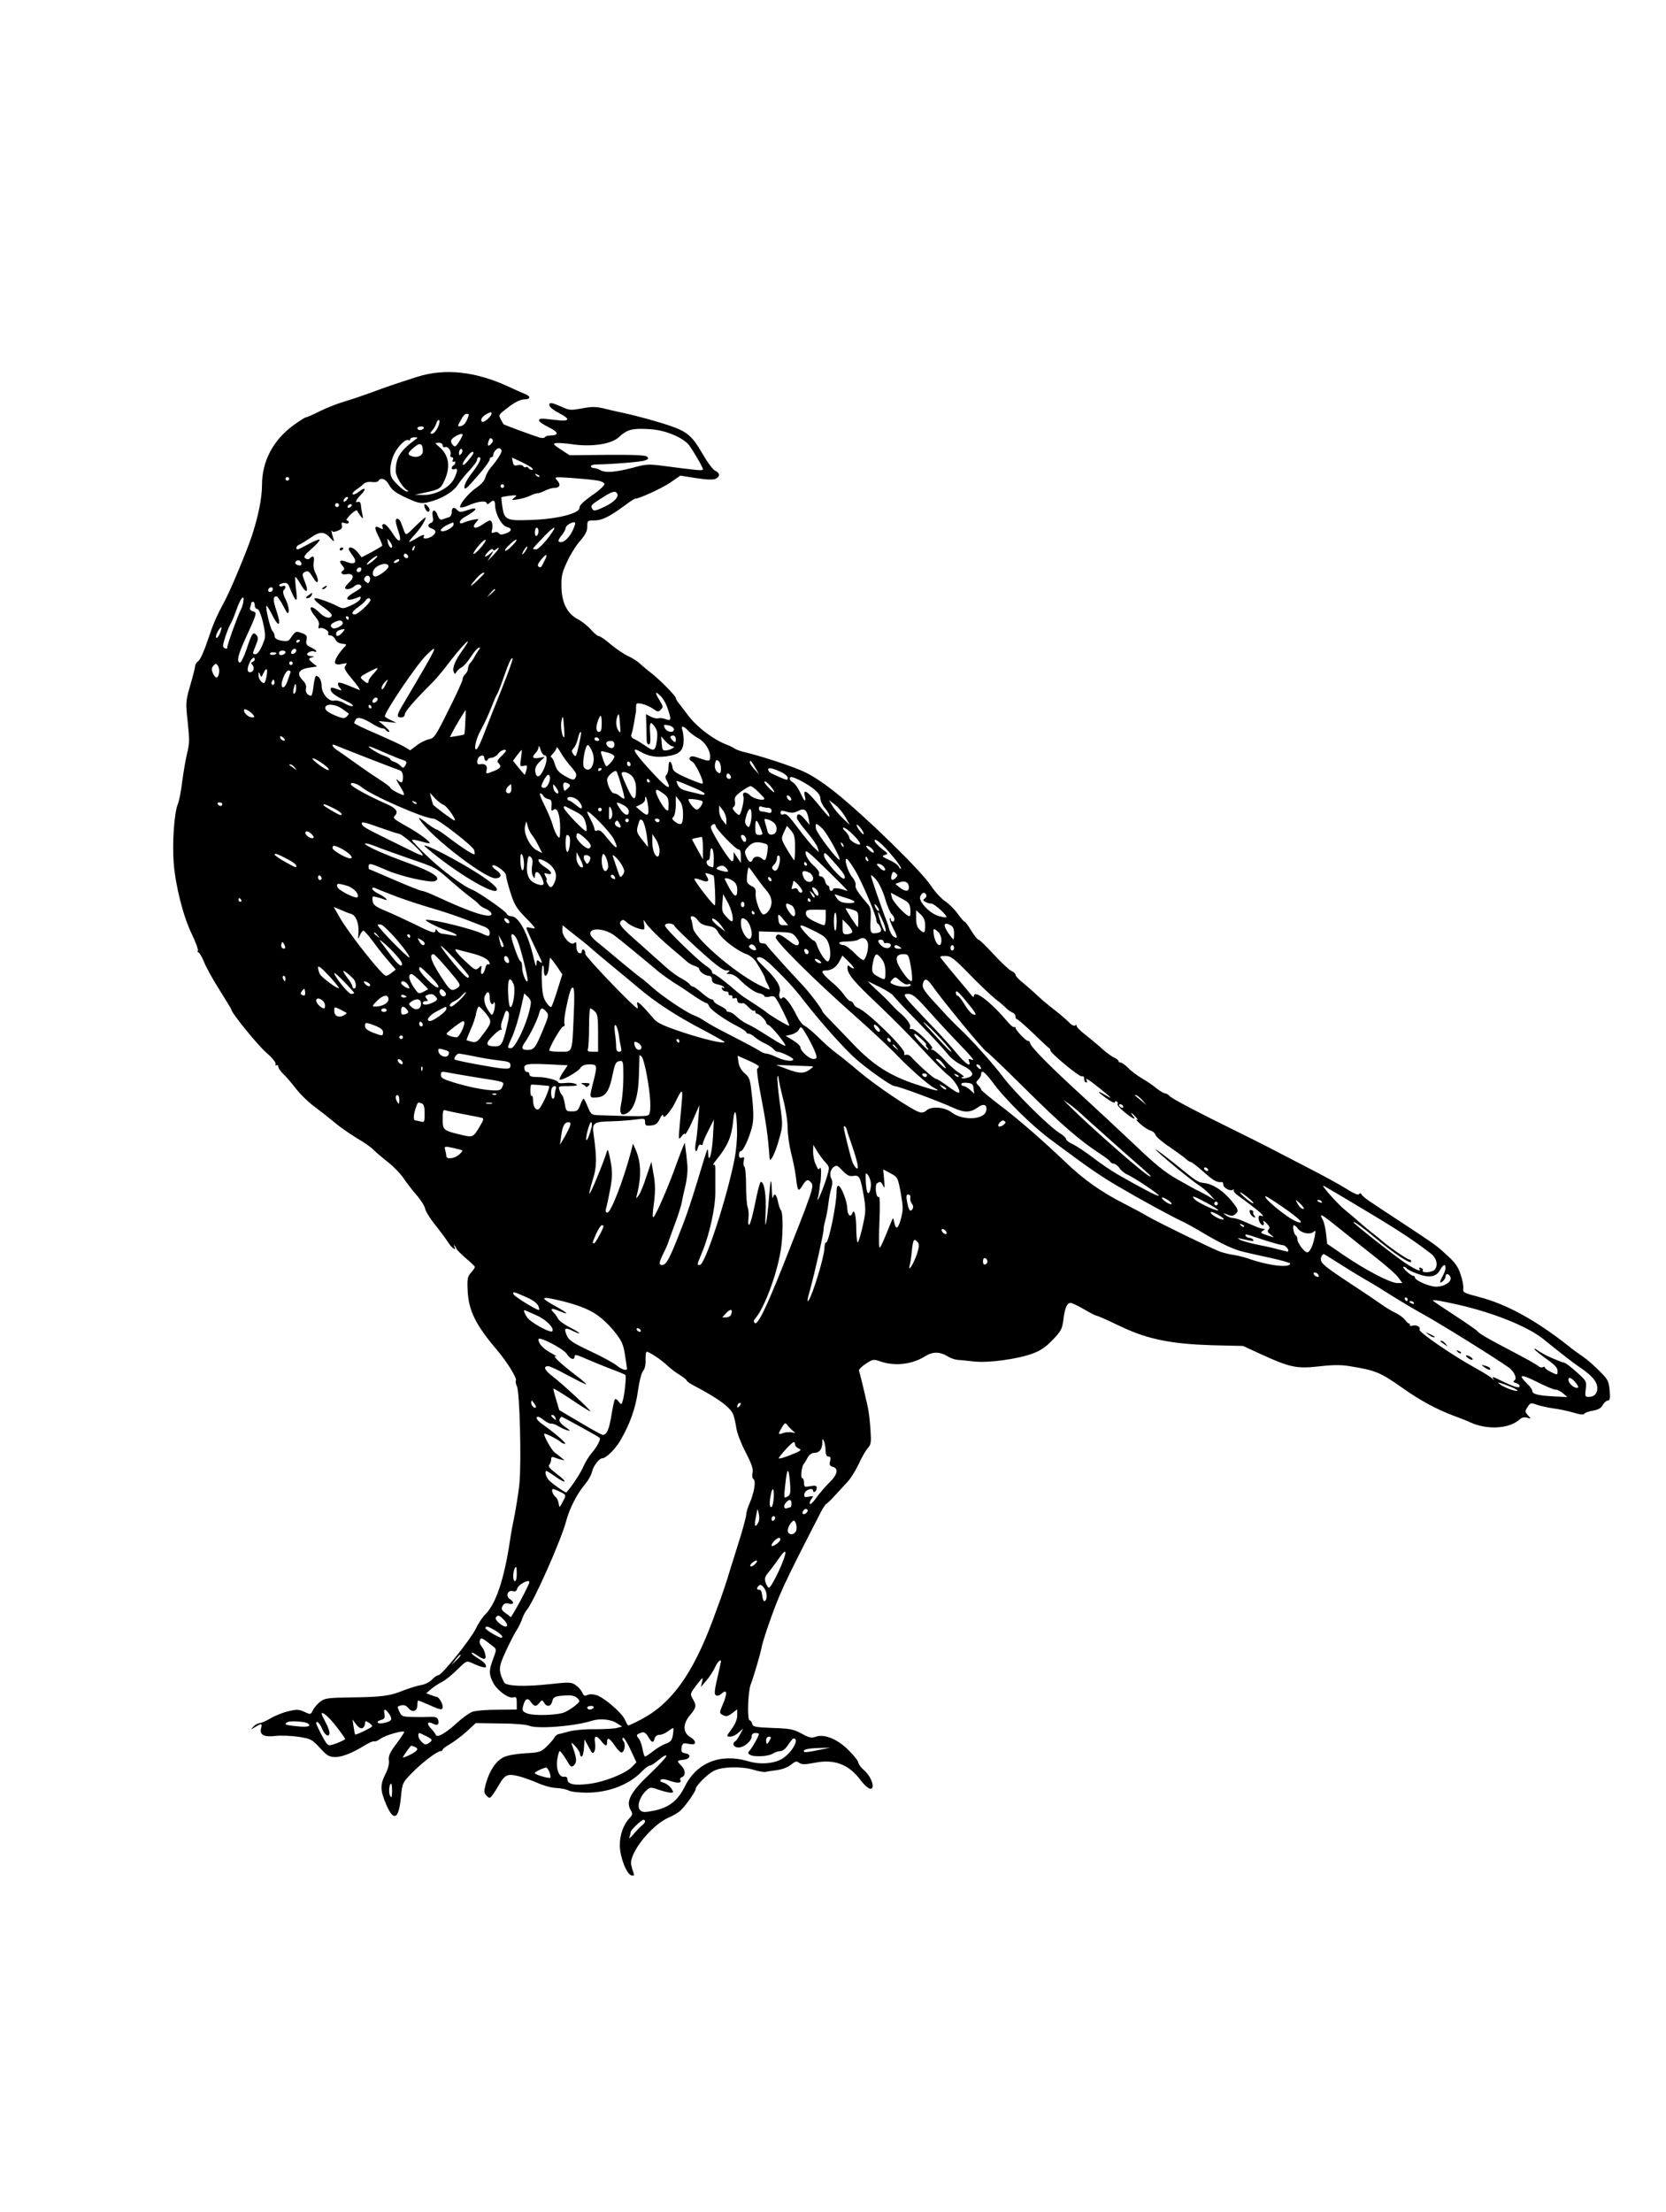 <?xml version="1.0" standalone="no"?>
<!DOCTYPE svg PUBLIC "-//W3C//DTD SVG 20010904//EN"
 "http://www.w3.org/TR/2001/REC-SVG-20010904/DTD/svg10.dtd">
<svg version="1.0" xmlns="http://www.w3.org/2000/svg"
 width="922pt" height="1224pt" viewBox="0 0 922 1224"
 preserveAspectRatio="xMidYMid meet">
<g transform="translate(0,1224) scale(0.1,-0.1)"
fill="#000000" stroke="none">
<path d="M2310 10155 c-125 -40 -172 -56 -255 -87 -44 -16 -111 -39 -149 -50
-38 -11 -99 -35 -137 -54 -37 -19 -72 -34 -77 -34 -5 0 -36 -20 -69 -44 -111
-81 -173 -199 -173 -329 0 -73 -20 -172 -56 -282 -29 -87 -112 -286 -145 -350
-54 -101 -69 -137 -100 -230 -18 -55 -41 -106 -51 -113 -10 -7 -18 -19 -18
-27 0 -8 -12 -56 -27 -107 -26 -91 -26 -95 -14 -204 10 -95 10 -120 -3 -170
-8 -33 -20 -102 -27 -154 -6 -52 -17 -111 -25 -130 -20 -49 -31 -211 -23 -323
10 -128 52 -295 100 -395 22 -45 37 -87 34 -92 -3 -6 -2 -10 3 -10 5 0 20 -25
32 -55 12 -30 51 -100 86 -155 35 -55 64 -103 64 -106 0 -18 147 -199 194
-239 33 -29 54 -55 51 -63 -2 -7 0 -10 5 -7 6 3 10 0 10 -8 0 -7 12 -24 26
-38 14 -13 46 -50 71 -82 24 -32 70 -76 101 -99 31 -23 82 -63 112 -88 30 -26
87 -65 126 -89 40 -23 80 -51 90 -63 11 -11 45 -40 76 -65 32 -24 72 -65 90
-91 17 -26 51 -69 74 -96 23 -26 44 -60 47 -75 3 -15 28 -55 56 -90 28 -35 60
-78 72 -97 19 -31 50 -51 33 -21 -4 7 -3 9 2 4 5 -5 9 -12 9 -16 0 -4 23 -27
50 -51 28 -23 51 -46 53 -50 1 -3 -8 -18 -20 -31 -20 -22 -23 -33 -20 -99 5
-112 44 -191 162 -330 57 -67 113 -158 105 -170 -3 -5 0 -20 6 -32 15 -28 25
-411 14 -533 -3 -41 -22 -159 -35 -220 -6 -27 -15 -79 -20 -115 -31 -201 -76
-334 -132 -391 -17 -16 -42 -54 -56 -84 -30 -60 -187 -255 -206 -255 -7 0 -23
-11 -35 -24 -13 -14 -40 -28 -63 -31 -22 -4 -65 -18 -97 -30 -72 -30 -121 -36
-293 -38 -121 -2 -140 -4 -165 -23 -15 -11 -34 -33 -41 -47 -13 -26 -13 -26
-47 -10 -30 14 -42 15 -87 4 -29 -6 -73 -24 -98 -38 -25 -15 -53 -28 -63 -28
-10 -1 -26 -10 -35 -20 -16 -18 -16 -18 10 -2 36 22 40 21 33 -6 -10 -37 16
-51 80 -43 30 3 88 1 128 -5 68 -11 74 -14 117 -61 38 -42 51 -50 82 -51 39
-1 98 22 167 65 24 15 48 25 52 22 5 -3 21 4 36 15 26 19 121 46 130 38 2 -2
-17 -32 -43 -66 -37 -49 -45 -68 -42 -92 3 -19 -4 -47 -19 -76 -30 -60 -29
-90 4 -168 42 -98 70 -83 82 42 8 77 8 78 62 133 55 57 139 120 158 120 6 0
11 4 11 8 0 5 18 18 39 30 21 12 63 43 92 69 l52 48 134 -2 c77 0 146 -6 162
-13 46 -19 255 -2 347 28 44 14 106 8 138 -14 l29 -18 -29 -8 c-16 -4 -72 -7
-124 -7 -52 1 -115 -5 -140 -12 -25 -7 -51 -14 -59 -15 -8 -2 -19 -11 -24 -21
-6 -10 -25 -32 -43 -49 -30 -29 -39 -32 -116 -36 -51 -3 -98 -11 -121 -22 -43
-21 -79 -76 -99 -149 -11 -42 -10 -49 5 -64 16 -16 18 -16 35 7 9 13 26 40 37
59 30 51 45 57 106 42 29 -8 77 -25 106 -38 30 -14 75 -26 101 -27 26 -1 57
-8 69 -14 12 -7 57 -12 100 -12 122 0 237 45 307 119 17 17 35 31 43 31 7 0
28 14 48 31 20 18 39 28 43 24 4 -4 -34 -46 -84 -94 -117 -110 -143 -160 -112
-211 10 -16 9 -23 -9 -42 -33 -35 -53 -92 -53 -150 1 -65 38 -161 65 -166 14
-3 16 0 11 14 -4 11 -10 31 -13 45 -12 63 110 218 207 261 25 10 56 29 68 41
27 25 82 104 82 117 0 18 64 82 101 101 46 23 152 26 221 5 25 -8 55 -13 65
-11 10 2 39 7 65 10 28 4 59 16 76 30 23 19 30 21 45 10 14 -10 31 -10 89 1
108 21 188 -11 253 -100 17 -22 39 -42 49 -44 32 -7 11 64 -30 100 -19 16 -34
37 -34 45 0 8 -24 38 -54 68 -61 62 -136 92 -183 74 -22 -8 -36 -5 -77 18 -45
24 -64 28 -160 31 -96 4 -109 6 -113 23 -3 11 -9 19 -14 19 -15 0 -10 156 5
197 18 47 57 181 61 208 2 11 15 56 30 100 68 197 83 230 299 650 11 22 25 42
30 44 5 2 28 24 50 49 23 25 54 59 70 76 15 17 42 60 59 96 16 36 39 75 50 87
18 20 19 32 14 106 -3 46 -10 103 -16 128 -24 106 -43 182 -47 193 -3 7 14 24
37 39 40 26 42 27 85 12 78 -26 173 -15 244 30 43 27 83 26 129 -3 13 -8 36
-16 50 -17 14 -1 55 -5 91 -9 80 -9 241 13 325 44 44 16 74 37 111 76 46 48
52 59 59 111 8 66 20 93 40 93 8 0 41 -16 74 -35 32 -19 63 -35 67 -35 4 0 28
-10 53 -21 25 -12 69 -32 96 -45 142 -66 271 -91 492 -98 l172 -4 98 -45 c161
-74 199 -82 323 -68 77 9 123 9 170 1 143 -23 169 -34 291 -120 97 -69 190
-119 286 -155 37 -14 77 -29 88 -35 94 -44 218 -37 276 16 12 11 25 13 41 9
23 -8 23 -7 4 13 -17 20 -18 23 -2 46 15 24 18 25 53 12 21 -7 63 -16 93 -20
30 -4 79 -14 108 -23 36 -11 56 -13 60 -6 4 6 26 14 48 17 29 5 45 14 54 32 8
13 20 24 28 24 11 0 14 11 10 55 -4 51 -9 61 -54 106 -27 28 -69 65 -94 82
-25 17 -61 43 -80 59 -178 141 -343 232 -495 271 -84 22 -90 25 -87 47 2 13
-4 48 -15 78 -13 41 -31 67 -73 104 -60 56 -62 57 -251 182 -74 48 -152 100
-174 115 -22 14 -44 32 -49 40 -5 9 -11 10 -15 3 -4 -7 -30 4 -69 29 -34 22
-135 77 -225 123 -89 46 -189 98 -222 115 -33 17 -109 55 -170 85 -198 97
-345 174 -361 190 -8 9 -21 16 -27 16 -7 0 -28 13 -47 28 -19 16 -56 41 -81
55 -25 15 -59 40 -75 57 -16 16 -35 30 -41 30 -7 0 -13 4 -13 8 0 5 -11 14
-25 20 -14 7 -42 27 -63 46 -20 19 -63 54 -94 79 -32 24 -54 48 -50 52 4 5 1
5 -6 1 -8 -5 -22 1 -35 16 -12 12 -45 41 -72 62 -73 58 -76 61 -121 103 -23
21 -56 49 -73 63 -17 14 -31 30 -31 36 0 6 -11 16 -24 22 -12 5 -56 47 -97 91
-41 45 -78 81 -84 81 -5 0 -23 23 -40 50 -16 27 -33 50 -37 50 -4 0 -21 20
-39 45 -17 24 -49 55 -70 69 -20 14 -55 51 -76 83 -35 54 -167 190 -329 342
-178 165 -274 240 -367 287 -59 29 -238 89 -345 114 -18 5 -38 12 -45 17 -7 5
-28 16 -47 23 -73 28 -161 95 -211 160 -27 36 -53 70 -59 77 -5 7 -10 16 -10
21 0 11 -95 107 -139 140 -20 15 -47 38 -61 51 -14 13 -44 32 -67 42 -23 11
-65 40 -94 64 -29 25 -58 45 -65 45 -7 0 -26 16 -44 36 -17 20 -50 46 -73 58
-59 31 -90 94 -90 184 -1 56 5 78 33 137 18 39 50 90 72 114 28 32 38 53 38
77 0 33 1 34 39 34 43 0 84 21 167 82 28 21 54 38 58 38 23 0 149 58 196 90
l55 38 89 -14 c60 -9 95 -10 107 -3 25 13 24 32 -3 44 -13 6 -44 48 -71 95
-53 93 -83 120 -168 150 -64 23 -190 58 -274 76 -33 7 -82 18 -109 25 -39 9
-65 9 -116 -1 -61 -11 -69 -11 -112 9 -52 23 -68 26 -68 11 0 -12 18 -27 59
-49 59 -30 52 -44 -15 -36 -95 11 -97 11 -101 -1 -2 -6 22 -23 53 -38 57 -28
60 -45 7 -46 -12 0 -24 -4 -28 -9 -3 -6 -16 -6 -33 -1 -41 13 -196 70 -196 73
-1 1 -7 13 -14 26 -15 26 -16 24 51 75 30 22 60 36 78 36 37 0 38 17 2 31 -16
6 -55 24 -88 39 -183 85 -353 103 -505 55z m410 -205 c0 -14 -42 -50 -51 -44
-19 11 11 44 49 53 1 1 2 -3 2 -9z m-135 -32 c-8 -20 -22 -34 -34 -36 -19 -3
-19 -1 -8 20 22 41 28 48 42 48 12 0 12 -5 0 -32z m-162 -43 c-9 -19 -23 -35
-31 -35 -13 0 -13 2 0 18 9 9 19 27 23 40 3 12 10 20 15 17 5 -3 2 -21 -7 -40z
m-78 -5 c-3 -5 -13 -10 -21 -10 -8 0 -14 5 -14 10 0 6 9 10 21 10 11 0 17 -4
14 -10z m1377 -34 c44 -18 75 -39 91 -59 29 -40 77 -123 77 -134 0 -9 -29 -6
-212 18 -90 12 -102 11 -175 -9 -95 -25 -151 -30 -180 -14 -12 7 -29 12 -37
12 -9 0 -16 5 -16 10 0 6 15 10 33 10 84 1 245 14 266 22 19 7 22 11 12 21 -8
8 -71 11 -220 10 l-209 -2 -49 32 c-41 27 -45 32 -26 35 12 2 55 -1 95 -7 106
-15 213 2 253 40 44 41 72 49 155 45 52 -2 95 -11 142 -30z m-1162 -2 c0 -11
-34 -64 -41 -64 -13 0 -28 26 -21 36 13 20 62 42 62 28z m-265 -29 c-81 -60
-105 -99 -105 -172 0 -28 36 -88 62 -105 10 -6 10 -8 -1 -8 -7 0 -31 17 -52
39 -33 33 -39 45 -39 82 0 23 9 62 21 86 22 45 65 87 80 77 5 -3 9 0 9 5 0 6
10 11 23 11 22 -1 22 -1 2 -15z m422 -22 c-17 -18 -22 -8 -11 22 5 12 10 13
17 6 8 -8 6 -16 -6 -28z m-377 -40 c0 -24 -29 -38 -60 -28 -28 9 -25 19 12 50
33 28 48 22 48 -22z m110 32 c0 -8 6 -12 14 -9 16 6 36 -24 29 -43 -3 -7 1
-13 7 -13 7 0 10 -7 6 -16 -3 -8 -2 -12 4 -9 6 3 10 2 10 -4 0 -5 -4 -13 -10
-16 -16 -10 -12 -28 5 -21 19 7 19 -8 -1 -51 -24 -50 -103 -93 -169 -92 l-50
1 56 12 c83 18 88 22 109 68 35 76 24 140 -29 185 -26 22 -26 22 -3 23 13 0
22 -6 22 -15z m101 -48 c-8 -8 -11 -7 -11 4 0 20 13 34 18 19 3 -7 -1 -17 -7
-23z m224 23 c6 -10 -20 -52 -61 -100 -12 -14 -24 -37 -28 -52 -4 -17 -23 -39
-51 -58 -47 -32 -102 -103 -86 -108 6 -2 25 3 43 11 49 22 96 28 101 14 3 -9
7 -9 18 1 20 19 29 14 29 -15 1 -47 36 -112 65 -119 32 -8 28 -25 -9 -37 -20
-7 -30 -6 -35 2 -5 7 -15 9 -26 5 -15 -6 -17 -4 -12 15 6 25 0 51 -13 51 -4 0
-23 -11 -43 -25 -40 -26 -60 -16 -31 16 17 19 16 19 -17 13 -19 -4 -42 -11
-51 -15 -32 -17 -30 11 2 29 75 41 83 63 14 38 -33 -11 -41 -11 -52 0 -19 21
-32 17 -32 -10 0 -14 -7 -26 -17 -29 -10 -2 -25 -8 -34 -11 -12 -5 -19 1 -28
24 -13 38 -35 30 -26 -10 4 -20 2 -29 -9 -33 -22 -9 -20 -24 4 -32 25 -8 26
-24 3 -41 -21 -16 -57 -19 -48 -4 10 16 -7 12 -44 -11 -18 -11 -35 -19 -37
-17 -1 2 12 19 30 38 32 35 58 75 62 96 1 6 -23 -15 -54 -45 -55 -55 -55 -55
-65 -31 -5 14 -13 35 -18 48 -9 24 -29 30 -29 8 0 -7 7 -33 15 -57 22 -62 3
-68 -33 -9 -17 27 -38 50 -46 50 -10 0 -13 -6 -9 -16 5 -14 3 -15 -14 -6 -31
17 -34 4 -8 -46 13 -26 22 -49 20 -52 -2 -3 -28 -18 -58 -35 l-56 -29 -21 27
c-20 26 -50 37 -50 18 0 -4 10 -20 21 -35 29 -37 13 -54 -31 -36 -37 15 -49 7
-26 -19 11 -12 14 -21 7 -26 -21 -12 -11 -27 14 -23 39 8 49 -15 20 -42 -14
-13 -25 -27 -25 -32 0 -14 32 -9 51 8 16 15 39 12 39 -4 0 -4 -18 -17 -40 -30
-62 -35 -45 -56 23 -27 13 6 16 4 11 -9 -3 -9 -26 -25 -51 -36 -45 -20 -46
-20 -82 -1 -34 17 -100 41 -114 41 -18 0 -2 -18 43 -50 27 -19 48 -39 46 -45
-6 -22 -38 -15 -67 14 -51 51 -70 34 -24 -21 17 -21 24 -37 19 -50 -3 -11 -2
-18 2 -15 16 9 56 -12 51 -27 -3 -8 1 -13 11 -12 9 0 21 -9 27 -21 6 -14 20
-23 38 -25 28 -3 28 -3 9 -23 -33 -36 -54 -74 -47 -85 4 -7 19 -9 38 -4 28 6
30 5 19 -9 -11 -13 -5 -25 39 -78 29 -34 46 -60 38 -57 -8 3 -38 15 -66 27
-39 15 -53 17 -53 8 0 -7 5 -18 12 -25 15 -15 8 -15 -26 -2 -20 7 -26 6 -26
-4 0 -18 21 -35 83 -64 29 -13 46 -27 39 -29 -7 -3 -28 4 -46 15 -20 12 -44
18 -56 15 -29 -8 -70 39 -70 81 0 30 -14 56 -31 56 -4 0 -10 -25 -14 -55 -3
-30 -9 -55 -13 -55 -20 1 -34 20 -29 40 4 15 -2 30 -18 46 -35 35 -23 60 33
69 l47 7 -23 18 c-27 22 -27 27 -4 33 13 4 11 5 -5 6 -13 0 -23 5 -23 10 0 12
29 23 41 15 5 -3 9 -2 9 3 0 4 -13 14 -30 21 -24 11 -28 18 -24 40 5 23 1 29
-26 39 -32 12 -35 11 -63 -30 -10 -15 -20 -17 -50 -12 -25 5 -37 13 -37 24 0
9 -5 22 -12 29 -12 12 -41 132 -33 140 2 2 17 -22 33 -54 36 -72 50 -56 22 26
-20 58 -20 80 0 80 6 0 22 -24 37 -52 23 -45 28 -49 31 -30 2 13 -6 42 -17 65
-14 27 -17 45 -11 51 15 15 12 29 -5 23 -8 -4 -17 -2 -20 2 -2 5 7 11 21 14
21 4 28 -1 36 -22 36 -90 48 -93 36 -9 -4 33 -6 63 -4 65 2 3 17 -17 32 -44
32 -54 45 -39 19 23 -12 30 -13 39 -3 46 22 13 28 9 51 -29 26 -45 37 -22 13
26 -10 18 -13 41 -10 60 6 31 -3 40 -22 21 -6 -6 -15 -6 -24 0 -12 8 -5 18 35
54 28 24 47 47 44 50 -3 3 -30 -7 -60 -24 -30 -16 -57 -30 -61 -30 -15 0 -8
21 10 27 9 4 37 21 62 38 51 36 75 35 109 -3 13 -15 21 -20 19 -12 -10 29 -18
65 -12 54 4 -9 13 -9 33 -1 21 8 27 15 23 30 -4 16 -1 18 17 12 12 -4 21 -2
21 4 0 6 -5 11 -11 11 -6 0 3 15 21 33 18 17 34 27 37 21 2 -6 11 -20 19 -30
14 -18 15 -17 9 11 -4 17 -7 40 -8 51 -1 13 -7 19 -14 17 -21 -8 -15 9 14 39
33 34 26 46 -11 17 -15 -12 -30 -18 -34 -14 -4 4 4 15 18 24 13 9 32 23 41 32
10 10 27 14 46 12 17 -3 34 0 37 6 13 21 42 11 59 -22 18 -33 44 -50 128 -86
38 -16 55 -18 89 -10 69 16 138 56 164 97 13 20 42 56 65 80 22 24 41 49 41
57 0 8 5 15 10 15 20 0 5 -32 -47 -99 -18 -24 -33 -53 -33 -65 0 -17 8 -13 43
26 64 71 97 115 97 127 0 6 5 11 10 11 6 0 10 6 10 13 0 14 19 37 31 37 4 0
11 -4 14 -10z m-155 -17 c0 -5 -14 -24 -30 -43 -34 -41 -41 -22 -7 20 21 28
37 38 37 23z m323 -82 c8 -8 8 -11 0 -11 -7 0 -15 5 -18 10 -4 6 -10 8 -15 5
-5 -3 -12 0 -15 6 -4 6 -17 8 -30 5 -18 -5 -24 -1 -27 18 l-5 24 50 -23 c27
-13 54 -28 60 -34z m42 -49 c-3 -3 -11 0 -18 7 -9 10 -8 11 6 5 10 -3 15 -9
12 -12z m-1385 -12 c0 -5 -4 -10 -10 -10 -5 0 -10 5 -10 10 0 6 5 10 10 10 6
0 10 -4 10 -10z m1705 -9 c25 -4 40 -12 40 -21 0 -7 -31 -36 -70 -62 -46 -33
-69 -55 -68 -67 4 -31 -120 -63 -262 -68 -142 -6 -154 -1 -165 73 -4 27 -6 51
-5 52 2 2 23 6 47 9 40 4 42 3 24 -11 -17 -14 -16 -15 20 -9 22 3 51 12 66 19
15 8 33 14 41 14 8 0 28 7 43 15 16 8 39 15 51 15 31 0 38 18 17 41 -18 20
-18 21 81 14 55 -4 118 -10 140 -14z m-515 -31 c0 -5 -4 -10 -10 -10 -5 0 -10
5 -10 10 0 6 5 10 10 10 6 0 10 -4 10 -10z m625 -40 c12 -19 -16 -49 -71 -75
-46 -22 -58 -24 -65 -13 -13 20 -9 24 51 62 58 37 75 42 85 26z m-1495 -35
c-7 -9 -15 -13 -17 -11 -7 7 7 26 19 26 6 0 6 -6 -2 -15z m-46 -36 c-3 -5 -10
-7 -15 -3 -5 3 -7 10 -3 15 3 5 10 7 15 3 5 -3 7 -10 3 -15z m71 1 c-3 -5 -11
-10 -16 -10 -6 0 -7 5 -4 10 3 6 11 10 16 10 6 0 7 -4 4 -10z m565 -103 c0
-13 -40 -37 -60 -37 -31 0 8 33 58 49 1 1 2 -5 2 -12z m664 -22 c-17 -42 -48
-75 -69 -75 -20 0 -19 10 5 40 11 14 20 30 20 37 0 13 28 32 47 33 9 0 8 -9
-3 -35z m-194 -14 c0 -11 -4 -23 -10 -26 -6 -4 -10 5 -10 19 0 14 5 26 10 26
6 0 10 -9 10 -19z m83 5 c-27 -46 -81 -105 -95 -106 -10 0 -18 2 -18 4 0 3 24
29 53 59 50 53 77 72 60 43z m-893 -88 c0 -20 -18 -5 -23 19 -5 26 -4 26 9 8
8 -10 14 -22 14 -27z m486 -14 c-20 -22 -36 -34 -36 -28 0 16 64 88 68 76 1
-5 -13 -27 -32 -48z m176 14 c-17 -18 -34 -29 -37 -26 -4 3 9 20 27 36 42 40
52 31 10 -10z m-539 -13 c-3 -9 -8 -14 -10 -11 -3 3 -2 9 2 15 9 16 15 13 8
-4z m613 -17 c-9 -12 -16 -19 -16 -15 0 11 24 47 28 42 2 -2 -3 -14 -12 -27z
m-160 13 c26 21 14 -2 -17 -34 l-31 -32 18 30 c18 30 18 30 -2 13 -31 -27 -41
-21 -13 8 13 14 25 20 27 14 3 -8 8 -8 18 1z m-489 -47 c-9 -9 -28 6 -21 18 4
6 10 6 17 -1 6 -6 8 -13 4 -17z m-193 -18 c-16 -13 -31 -22 -34 -20 -2 3 9 16
25 29 39 30 46 23 9 -9z m950 2 c-21 -42 -21 -41 -34 -33 -7 4 -3 16 12 35 31
39 42 37 22 -2z m-814 -8 c-8 -5 -17 -7 -19 -4 -3 3 1 9 9 14 8 5 17 7 19 4 3
-3 -1 -9 -9 -14z m-535 -1 c10 -15 -1 -23 -20 -15 -9 3 -13 10 -10 16 8 13 22
13 30 -1z m485 -24 c0 -14 -54 -55 -73 -55 -21 0 -18 34 4 51 29 23 69 25 69
4z m-150 -13 c0 -13 -12 -22 -22 -16 -10 6 -1 24 13 24 5 0 9 -4 9 -8z m680
-25 c0 -2 -19 -21 -41 -42 -43 -41 -43 -31 0 17 21 24 41 36 41 25z m-634 -42
c-5 -14 -9 -15 -21 -5 -12 10 -13 16 -4 27 15 18 34 1 25 -22z m-536 -43 c0
-13 -12 -22 -22 -16 -10 6 -1 24 13 24 5 0 9 -4 9 -8z m1230 -5 c0 -2 -10 -12
-22 -23 l-23 -19 19 23 c18 21 26 27 26 19z m-1394 -71 c-2 -13 -9 -32 -14
-42 -17 -32 -77 -199 -74 -206 3 -12 -16 -9 -23 3 -6 9 28 109 45 134 4 6 18
40 31 77 22 63 44 84 35 34z m704 13 c0 -15 -70 -79 -86 -79 -24 0 -15 18 19
41 17 13 36 29 40 36 10 16 27 17 27 2z m-640 -29 c0 -11 6 -20 14 -20 17 0
50 -131 41 -164 -14 -47 -37 -86 -50 -86 -19 0 -19 1 1 50 13 32 14 43 4 55
-19 22 -26 12 -55 -76 -16 -47 -32 -78 -38 -76 -19 7 -9 45 33 137 62 136 64
141 40 147 -13 4 -19 11 -16 20 3 8 6 19 6 24 0 5 5 9 10 9 6 0 10 -9 10 -20z
m520 -70 c0 -5 -2 -10 -4 -10 -3 0 -8 5 -11 10 -3 6 -1 10 4 10 6 0 11 -4 11
-10z m-33 -26 c5 -14 -42 -38 -56 -30 -17 11 -13 22 12 34 25 12 39 11 44 -4z
m-678 -54 c-6 -16 -15 -30 -20 -30 -9 0 -1 28 14 48 15 19 17 14 6 -18z m676
0 c-21 -23 -35 -26 -35 -6 0 13 15 21 44 25 5 0 1 -8 -9 -19z m-235 -44 c0 -3
-4 -8 -10 -11 -5 -3 -10 -1 -10 4 0 6 5 11 10 11 6 0 10 -2 10 -4z m924 -18
c-4 -7 -17 -26 -29 -43 -35 -49 -52 -90 -45 -110 6 -17 8 -17 16 -4 5 9 18 21
30 27 11 6 33 31 49 56 16 25 35 48 43 51 12 4 11 1 -2 -17 -9 -13 -19 -30
-23 -38 -4 -8 -13 -21 -20 -28 -7 -7 -13 -22 -13 -31 0 -10 -7 -24 -15 -31 -8
-7 -15 -20 -15 -29 0 -9 -35 -86 -78 -171 -71 -143 -79 -155 -108 -161 -17 -3
-48 -18 -68 -34 l-36 -27 -35 21 c-19 11 -89 43 -155 72 -66 28 -120 54 -120
58 0 3 4 12 9 20 10 16 40 8 93 -25 21 -13 44 -24 52 -24 8 0 18 -4 21 -10 3
-5 12 -10 18 -10 7 1 -4 14 -23 31 l-35 29 50 -5 50 -5 -32 15 c-18 8 -33 18
-33 21 0 26 177 288 229 338 73 71 70 64 -128 -271 -36 -60 -38 -73 -11 -73
12 0 20 7 20 16 0 16 53 77 145 169 23 22 63 69 90 105 67 89 133 160 109 118z
m-944 -37 c0 -12 -20 -25 -27 -18 -7 7 6 27 18 27 5 0 9 -4 9 -9z m-60 -10 c0
-12 -28 -22 -34 -12 -3 5 -3 11 1 15 9 9 33 7 33 -3z m-50 -5 c0 -9 -30 -14
-35 -6 -4 6 3 10 14 10 12 0 21 -2 21 -4z m-120 -35 c0 -5 -6 -11 -12 -14 -10
-3 -10 -7 -1 -17 14 -15 6 -40 -13 -40 -17 0 -18 20 -2 55 11 24 28 34 28 16z
m1367 -163 c-36 -90 -80 -200 -97 -245 -17 -46 -36 -85 -41 -88 -20 -13 -7 54
22 105 17 30 42 84 56 120 14 36 28 70 32 75 5 6 21 46 36 90 33 94 45 119 52
111 3 -2 -24 -78 -60 -168z m-1157 142 c0 -5 -4 -10 -10 -10 -5 0 -10 5 -10
10 0 6 5 10 10 10 6 0 10 -4 10 -10z m-408 -55 c-6 -32 -19 -32 -34 0 -8 19
-8 28 3 41 12 14 14 14 25 0 6 -9 9 -27 6 -41z m855 -3 c-15 -16 -27 -33 -27
-40 0 -17 -10 -15 -32 5 -18 16 -17 18 29 43 27 14 50 25 52 23 3 -2 -8 -16
-22 -31z m-592 -16 c-4 -20 -10 -36 -14 -36 -14 0 -31 25 -30 45 0 18 1 19 8
2 6 -17 8 -16 19 8 17 36 25 26 17 -19z m132 22 c-2 -7 -10 -29 -17 -50 -8
-21 -18 -34 -26 -31 -18 7 13 93 33 93 8 0 13 -6 10 -12z m-91 -65 c-10 -10
-19 5 -10 18 6 11 8 11 12 0 2 -7 1 -15 -2 -18z m616 -5 c-8 -18 -17 -27 -20
-20 -2 7 4 22 14 33 24 26 25 24 6 -13z m-496 -35 c-10 -26 -18 -8 -9 23 5 21
8 24 11 11 2 -10 1 -25 -2 -34z m2058 -91 c23 -66 21 -74 -11 -61 -14 5 -33 7
-40 4 -8 -2 -26 1 -41 9 l-27 14 2 -67 c1 -36 2 -74 2 -83 1 -10 6 -18 12 -18
8 0 10 20 7 60 -5 65 2 74 28 35 12 -19 14 -36 9 -75 -8 -57 -17 -61 -66 -25
-19 13 -45 29 -58 35 -16 7 -21 15 -16 28 4 9 10 40 15 67 4 28 8 51 9 53 1 1
1 14 1 28 0 24 3 25 33 19 17 -4 45 -16 61 -27 25 -18 30 -19 43 -5 14 14 13
19 -6 50 -28 45 -27 56 3 27 14 -12 32 -43 40 -68z m-1604 49 c0 -12 -20 -25
-27 -18 -7 7 6 27 18 27 5 0 9 -4 9 -9z m-197 -53 c18 -13 34 -24 36 -26 3 -1
-2 -9 -10 -17 -13 -13 -21 -12 -67 7 -35 15 -52 28 -52 40 0 26 53 24 93 -4z
m162 12 c3 -5 1 -10 -4 -10 -6 0 -11 5 -11 10 0 6 2 10 4 10 3 0 8 -4 11 -10z
m-655 -44 c10 -13 10 -16 -4 -16 -20 0 -46 23 -46 40 0 13 31 -2 50 -24z
m1175 -42 c-1 -36 -4 -67 -6 -68 -2 -2 -21 -6 -41 -9 l-38 -6 16 32 c16 31 67
116 71 117 1 0 0 -30 -2 -66z m857 -22 c3 -37 2 -41 -9 -26 -14 20 -17 53 -6
81 8 20 10 15 15 -55z m-310 -14 c2 -27 2 -48 0 -48 -11 0 -21 59 -15 89 8 39
10 31 15 -41z m208 27 c0 -33 -4 -45 -15 -45 -17 0 -19 27 -5 64 14 38 20 32
20 -19z m378 -11 c12 -4 22 -13 22 -20 0 -21 -38 -17 -50 6 -11 21 -8 23 28
14z m101 -28 c12 -13 37 -31 55 -41 36 -20 66 -65 66 -101 0 -28 -4 -29 -61
-9 -34 12 -44 13 -51 3 -5 -8 -1 -16 12 -22 18 -8 68 -112 58 -122 -3 -3 -41
11 -84 30 -62 27 -80 39 -82 58 -6 40 -22 45 -22 7 0 -19 -5 -40 -11 -46 -8
-8 -8 -17 0 -31 31 -57 5 -47 -61 24 -117 124 -145 169 -85 135 44 -26 89 -34
147 -26 67 9 91 30 93 80 1 22 -2 50 -6 63 -11 29 4 28 32 -2z m-606 -81 c-14
-62 -17 -67 -29 -50 -12 16 -12 21 0 34 8 9 18 30 22 46 8 34 14 48 20 43 1
-2 -4 -35 -13 -73z m-1627 28 c-7 -7 -26 7 -26 19 0 6 6 6 15 -2 9 -7 13 -15
11 -17z m2164 6 c0 -18 -2 -19 -15 -9 -8 7 -15 16 -15 21 0 5 7 9 15 9 9 0 15
-9 15 -21z m-425 1 c3 -5 -1 -10 -9 -10 -9 0 -16 5 -16 10 0 6 4 10 9 10 6 0
13 -4 16 -10z m407 -40 c21 0 -5 -18 -32 -22 -23 -3 -25 1 -28 37 l-3 40 25
-28 c14 -15 31 -27 38 -27z m-322 10 c0 -23 -22 -27 -39 -7 -13 16 -5 27 21
27 11 0 18 -7 18 -20z m-1370 -73 c91 -35 173 -67 183 -70 11 -4 17 -17 17
-37 0 -32 -8 -37 -29 -17 -11 9 -10 7 0 -12 8 -13 19 -33 26 -44 7 -12 10 -23
8 -26 -6 -5 -75 31 -75 40 0 4 -28 25 -62 47 -35 22 -94 63 -133 91 -38 28
-82 58 -97 68 -28 18 -39 39 -15 30 6 -3 86 -34 177 -70z m985 13 c18 0 10
-51 -14 -93 -18 -32 -35 -30 -39 5 -2 18 6 35 25 53 l28 27 -32 -6 c-36 -6
-42 4 -18 28 8 8 15 23 16 33 0 10 5 3 10 -14 5 -18 16 -33 24 -33z m264 17
c22 -58 -14 -124 -47 -84 -13 16 7 129 22 124 6 -2 17 -20 25 -40z m-1152 -1
c43 -19 88 -37 101 -41 24 -7 26 -13 13 -34 -8 -12 -12 -12 -25 2 -9 9 -25 19
-36 22 -11 3 -20 10 -20 14 0 4 -17 13 -37 20 -34 12 -95 51 -80 51 3 0 41
-15 84 -34z m1031 -76 c34 -40 37 -47 24 -68 -7 -10 -19 -7 -54 13 -35 20 -47
33 -57 65 -6 22 -16 40 -21 40 -6 0 -1 9 10 20 11 11 20 26 20 33 1 6 11 -6
23 -27 12 -22 37 -56 55 -76z m-358 85 c0 -3 -12 -17 -27 -31 -20 -19 -24 -27
-15 -36 19 -19 14 -28 -23 -44 -45 -18 -48 -18 -42 6 6 23 -9 36 -36 31 -14
-2 -18 3 -15 21 3 26 38 39 38 14 0 -9 5 -16 10 -16 6 0 10 4 10 8 0 4 10 8
21 9 12 1 28 11 36 22 13 19 43 29 43 16z m83 -42 c-6 -44 -5 -46 15 -41 19 5
21 3 16 -20 -4 -15 -8 -28 -9 -29 -1 -2 -16 15 -34 37 l-32 40 22 30 c13 16
24 30 26 30 1 0 0 -21 -4 -47z m517 10 c0 -12 -34 -53 -44 -53 -5 0 -15 24
-26 61 -8 26 -8 26 31 15 22 -5 39 -16 39 -23z m-1580 -71 c0 -8 -18 0 -45 19
-25 18 -45 36 -45 40 0 14 89 -45 90 -59z m2170 7 c0 -32 -5 -35 -25 -16 -7 8
-11 25 -8 40 4 22 8 25 19 16 8 -6 14 -24 14 -40z m-500 20 c0 -5 -4 -9 -10
-9 -5 0 -10 7 -10 16 0 8 5 12 10 9 6 -3 10 -10 10 -16z m689 -16 l22 -38 -26
28 c-14 15 -25 32 -25 38 0 17 8 9 29 -28z m-2548 0 c13 -17 13 -17 -6 -3 -11
8 -22 16 -24 17 -2 2 0 3 6 3 6 0 17 -8 24 -17z m1699 -7 c0 -3 -4 -8 -10 -11
-5 -3 -10 -1 -10 4 0 6 5 11 10 11 6 0 10 -2 10 -4z m988 -16 c23 -10 42 -26
42 -34 0 -14 -4 -14 -37 0 -60 26 -67 30 -71 42 -5 17 17 14 66 -8z m-880 -75
c12 -38 19 -71 17 -74 -3 -2 -13 3 -23 12 -10 10 -26 17 -34 17 -15 0 -38 47
-38 77 0 18 42 54 51 45 4 -4 16 -38 27 -77z m62 48 c13 -16 20 -41 20 -67 0
-72 -14 -71 -48 4 -18 39 -32 74 -32 78 0 19 41 8 60 -15z m-463 -37 c-11 -25
-27 -33 -40 -20 -3 3 4 21 15 41 16 27 23 32 29 20 5 -8 3 -26 -4 -41z m1007
39 c3 -9 0 -15 -9 -15 -8 0 -15 7 -15 15 0 8 4 15 9 15 5 0 11 -7 15 -15z
m379 -21 c76 -39 117 -75 117 -101 0 -14 11 -38 25 -55 14 -16 25 -35 25 -41
0 -13 -2 -11 -69 71 -55 66 -77 79 -67 37 8 -31 -1 -33 -15 -2 -20 44 -38 71
-53 79 -18 10 -21 28 -6 28 6 0 25 -7 43 -16z m-828 -4 c3 -5 1 -10 -4 -10 -6
0 -11 5 -11 10 0 6 2 10 4 10 3 0 8 -4 11 -10z m238 -36 c37 -15 67 -32 67
-36 0 -5 -8 -7 -17 -5 -10 3 -41 10 -69 17 -39 9 -54 17 -63 37 -9 20 -9 24 1
20 7 -2 43 -17 81 -33z m449 -19 c8 -14 2 -12 -21 9 -17 17 -31 34 -31 39 0
14 39 -23 52 -48z m-2282 20 c54 -46 348 -175 399 -175 23 0 219 -152 225
-174 3 -11 4 -22 2 -23 -5 -5 -68 35 -139 89 -34 26 -66 48 -71 48 -4 0 -25
13 -45 28 -61 48 -67 48 -26 -2 88 -104 343 -296 396 -296 36 0 39 23 4 46
-14 9 -23 20 -20 24 8 13 74 -33 75 -52 0 -9 11 -53 25 -97 21 -67 34 -87 80
-135 30 -30 55 -58 55 -61 0 -3 -11 -3 -25 1 -23 6 -25 4 -16 -17 5 -13 25
-57 45 -98 41 -84 42 -88 21 -71 -13 11 -15 8 -16 -16 -1 -18 -7 -5 -16 36
-30 131 -82 230 -123 230 -12 0 -23 6 -26 14 -6 15 -159 121 -191 133 -45 16
-166 106 -245 182 -49 46 -88 88 -88 92 0 4 21 2 47 -6 26 -8 49 -13 50 -11 8
7 -63 59 -133 97 -64 36 -72 43 -59 55 22 22 8 42 -48 66 -97 43 -191 94 -195
107 -5 16 34 6 58 -14z m1148 17 c10 -7 8 -12 -7 -26 -18 -16 -19 -16 -23 9
-5 25 6 32 30 17z m-318 -27 c0 -16 -6 -25 -15 -25 -18 0 -20 21 -3 38 17 17
18 16 18 -13z m260 -18 c0 -20 -25 1 -28 24 -2 23 -2 23 13 5 8 -11 15 -24 15
-29z m1107 1 c18 -18 33 -34 33 -37 0 -15 -59 -2 -79 18 -23 23 -46 19 -37 -6
7 -17 -13 -103 -24 -103 -4 0 -15 9 -24 19 -12 14 -14 21 -6 26 7 4 10 18 7
32 -4 20 3 30 36 54 22 16 45 29 51 29 5 0 25 -14 43 -32z m-526 -9 c24 -17
29 -28 29 -61 0 -36 -2 -39 -16 -27 -17 14 -54 82 -54 99 0 15 8 13 41 -11z
m-1216 -63 c18 -5 74 -86 60 -86 -8 0 -112 78 -118 87 -2 5 -7 21 -11 37 l-7
29 28 -30 c16 -17 37 -33 48 -37z m552 50 c4 -8 17 -16 28 -18 16 -3 19 -11
17 -37 -2 -28 0 -32 11 -22 21 17 37 -28 37 -102 -1 -57 -2 -60 -16 -42 -8 11
-19 37 -25 59 -6 22 -26 71 -45 108 -19 37 -30 68 -25 68 6 0 14 -6 18 -14z
m1371 -14 c6 -18 -15 -14 -22 4 -4 10 -1 14 6 12 6 -2 14 -10 16 -16z m-1178
-12 c11 -11 20 -27 20 -36 0 -12 -7 -10 -31 10 -17 14 -35 26 -40 26 -5 0 -9
5 -9 10 0 17 39 11 60 -10z m387 -34 c5 -52 -2 -56 -41 -23 l-27 23 26 12 c14
6 25 19 25 28 0 34 12 5 17 -40z m193 -43 c0 -57 -10 -65 -46 -39 -15 12 -17
17 -6 27 6 7 12 36 12 64 l0 50 20 -25 c14 -17 20 -41 20 -77z m107 73 c8 -8
-17 -46 -31 -46 -13 0 -46 41 -46 56 0 7 69 -2 77 -10z m-1582 -14 c-3 -3 -11
0 -18 7 -9 10 -8 11 6 5 10 -3 15 -9 12 -12z m2374 -74 l24 -43 -39 37 c-22
21 -48 52 -58 70 l-19 31 34 -26 c19 -14 45 -46 58 -69z m-3449 72 c0 -5 -4
-10 -9 -10 -6 0 -13 5 -16 10 -3 6 1 10 9 10 9 0 16 -4 16 -10z m2220 -5 c19
-10 30 -23 30 -36 0 -30 -27 -20 -51 19 -24 36 -21 38 21 17z m-1605 -17 c39
-19 58 -38 38 -38 -9 0 -93 50 -93 55 0 8 8 6 55 -17z m1338 -18 c39 -20 49
-31 58 -63 6 -21 7 -42 4 -46 -8 -7 -125 115 -125 130 0 6 3 9 8 7 4 -2 28
-14 55 -28z m205 -23 c-2 -18 -18 -29 -18 -12 0 66 1 70 11 52 6 -10 9 -28 7
-40z m632 -24 l-1 -28 -19 24 c-11 13 -20 37 -20 53 l0 31 20 -26 c11 -14 20
-38 20 -54z m231 67 c11 0 19 -7 19 -16 0 -12 -6 -15 -22 -10 -13 3 -29 6 -35
6 -7 0 -13 7 -13 16 0 11 5 14 16 10 9 -3 24 -6 35 -6z m-921 -10 c0 -5 -4
-10 -10 -10 -5 0 -10 5 -10 10 0 6 5 10 10 10 6 0 10 -4 10 -10z m829 -33 c0
-18 -4 -40 -8 -50 -6 -17 -8 -17 -20 -4 -10 12 -10 24 0 56 14 46 29 45 28 -2z
m316 -17 l6 -35 -28 33 c-27 32 -43 34 -43 6 0 -7 24 -41 54 -76 29 -35 57
-74 61 -88 l7 -25 -26 24 c-14 13 -52 58 -83 100 -65 86 -71 91 -90 84 -7 -3
-13 1 -13 10 0 13 6 13 34 5 25 -8 40 -7 62 4 35 18 49 8 59 -42z m-1079 -112
c29 -57 19 -62 -22 -12 -46 57 -54 63 -69 58 -9 -4 -15 0 -15 8 0 7 -9 30 -20
51 -11 20 -20 40 -20 43 0 20 125 -107 146 -148z m84 102 c0 -5 -4 -10 -10
-10 -5 0 -10 5 -10 10 0 6 5 10 10 10 6 0 10 -4 10 -10z m99 -80 c5 -36 8 -66
7 -67 0 0 -15 18 -33 41 -30 39 -32 45 -22 80 9 33 13 37 25 25 7 -8 18 -44
23 -79z m71 80 c0 -5 -4 -10 -9 -10 -6 0 -13 5 -16 10 -3 6 1 10 9 10 9 0 16
-4 16 -10z m638 -18 c18 -24 11 -56 -14 -60 -15 -2 -23 3 -27 20 -3 13 -9 34
-13 47 -6 21 -5 23 17 16 13 -4 30 -14 37 -23z m-2077 -57 c24 -6 138 -110
128 -119 -2 -2 -29 9 -59 24 -30 15 -93 46 -140 69 -120 59 -135 68 -138 84
-2 11 19 7 90 -19 51 -18 105 -36 119 -39z m1219 55 c11 -21 4 -25 -19 -11 -7
5 -10 14 -7 20 10 15 14 14 26 -9z m776 -15 c18 -44 18 -45 -6 -45 -17 0 -20
7 -20 40 0 49 7 50 26 5z m-1263 -44 c8 -9 24 -35 36 -59 l22 -43 -31 16 c-38
20 -75 96 -64 135 l7 25 8 -29 c4 -15 14 -36 22 -45z m1017 50 c0 -16 111
-131 126 -131 10 0 14 -12 14 -37 l0 -38 -20 30 -20 30 0 -28 c0 -17 -4 -26
-11 -22 -22 14 -121 176 -115 190 6 16 26 21 26 6z m593 -18 c27 -29 101 -162
93 -170 -8 -8 -123 142 -130 170 -3 15 -3 27 2 27 5 0 20 -12 35 -27z m227
-27 c0 -6 -9 0 -20 14 -26 33 -25 52 0 21 11 -13 20 -28 20 -35z m-380 -77 c0
-38 -2 -69 -5 -69 -2 0 -20 27 -39 59 -34 59 -34 59 -18 95 l17 36 23 -26 c18
-21 22 -37 22 -95z m321 72 c48 -47 52 -68 9 -46 -16 9 -30 22 -30 30 0 8 -10
23 -22 35 -13 12 -17 20 -9 20 7 0 31 -17 52 -39z m-2995 2 c11 -12 13 -18 5
-21 -13 -4 -41 16 -41 29 0 14 17 10 36 -8z m1512 -22 c33 -31 39 -45 23 -55
-14 -9 -71 43 -71 65 0 26 10 24 48 -10z m-86 7 c8 -21 -3 -88 -13 -82 -12 7
-12 94 0 94 5 0 11 -6 13 -12z m498 -75 c0 -18 -4 -33 -10 -33 -16 0 -30 37
-30 82 l0 43 20 -30 c11 -16 20 -45 20 -62z m477 72 c8 -22 -6 -33 -17 -15
-13 20 -12 30 0 30 6 0 13 -7 17 -15z m-237 -57 l0 -63 -30 54 c-17 30 -30 55
-30 57 0 2 15 6 53 13 4 0 7 -27 7 -61z m1054 -51 c27 -32 46 -61 42 -64 -3
-3 -8 2 -12 11 -3 9 -27 26 -53 37 -40 19 -43 22 -24 28 20 6 19 8 -18 35 -21
17 -39 36 -39 44 0 19 45 -19 104 -91z m-2690 -4 c159 -54 155 -52 241 -128
39 -34 88 -75 110 -91 22 -16 43 -34 47 -40 4 -6 21 -17 38 -24 16 -7 30 -19
30 -27 0 -29 -113 7 -297 93 -40 19 -79 34 -87 34 -7 0 -76 27 -152 60 -76 33
-139 60 -141 60 -2 0 -3 7 -3 15 0 21 9 19 97 -19 78 -35 242 -72 269 -62 42
16 -8 50 -151 102 -125 45 -235 94 -235 105 0 5 24 -1 53 -12 28 -12 110 -41
181 -66z m1975 80 c21 -5 23 -10 18 -45 -6 -47 -13 -56 -29 -40 -17 17 -45 15
-52 -3 -9 -23 -22 -18 -36 15 -11 27 -10 32 11 55 24 25 46 30 88 18z m439
-18 c-3 -3 -9 2 -12 12 -6 14 -5 15 5 6 7 -7 10 -15 7 -18z m-2768 -17 c39
-23 59 -48 38 -48 -22 0 -98 44 -98 57 0 19 15 16 60 -9z m2925 6 c9 -9 13
-19 10 -22 -3 -3 -15 4 -27 16 -13 12 -17 22 -11 22 6 0 19 -7 28 -16z m-875
-55 c0 -27 -2 -49 -4 -49 -2 0 -11 3 -20 6 -17 7 -22 34 -6 34 6 0 10 16 10
36 0 21 4 33 10 29 6 -3 10 -28 10 -56z m740 -177 c0 -2 -8 -1 -17 3 -28 11
-63 13 -63 4 0 -5 -4 -9 -10 -9 -5 0 -10 7 -10 15 0 8 -4 15 -9 15 -5 0 -12
11 -15 25 -4 14 -14 25 -22 25 -10 0 -14 6 -11 14 4 9 -9 28 -31 47 -22 20
-39 45 -43 64 -5 28 6 20 113 -84 65 -64 118 -117 118 -119z m-3092 170 c23
-12 42 -27 42 -33 0 -12 0 -13 -68 25 -28 16 -52 33 -52 37 0 10 18 3 78 -29z
m1302 -25 c0 -23 -4 -36 -10 -32 -5 3 -10 27 -10 53 0 34 3 43 10 32 5 -8 10
-32 10 -53z m326 -14 c-12 -13 -36 21 -36 51 l1 31 20 -38 c11 -22 18 -41 15
-44z m139 -5 c-13 -38 -35 -12 -35 41 0 15 3 31 7 34 10 11 34 -54 28 -75z
m1240 43 c65 -72 78 -92 67 -103 -11 -11 -112 103 -112 128 0 21 7 18 45 -25z
m-1660 -32 c-4 -21 -2 -46 4 -56 9 -16 10 -16 11 -1 0 32 20 29 37 -6 20 -42
14 -51 -23 -39 -46 15 -63 50 -57 111 5 44 8 50 20 40 10 -8 12 -22 8 -49z
m322 46 c1 -5 -2 -17 -7 -25 -9 -13 -11 -13 -20 0 -15 23 -12 42 7 38 9 -2 18
-7 20 -13z m178 -48 c12 -25 13 -32 1 -49 -13 -18 -15 -16 -31 34 -10 29 -20
60 -23 68 -9 25 36 -20 53 -53z m870 20 c-9 -41 -22 -54 -36 -40 -9 9 -8 16 5
28 9 9 16 25 16 36 0 12 4 17 11 14 6 -4 7 -20 4 -38z m489 17 c3 -8 2 -12 -4
-9 -6 3 -10 10 -10 16 0 14 7 11 14 -7z m-1755 -33 c28 -28 35 -58 21 -92 -15
-34 -25 -37 -40 -9 -6 11 -8 20 -5 20 3 0 1 9 -6 21 -10 19 -8 20 10 14 30 -9
26 11 -6 32 -29 18 -43 33 -43 45 0 12 47 -9 69 -31z m1686 -32 c38 -66 115
-246 115 -271 0 -9 4 -18 9 -20 4 -1 11 -13 15 -24 5 -17 2 -22 -17 -26 -39
-8 -43 -1 -39 70 3 58 1 70 -18 92 -50 57 -70 88 -65 102 3 8 -5 28 -19 45
-26 30 -48 112 -28 99 7 -4 27 -34 47 -67z m-270 41 c3 -5 1 -10 -4 -10 -6 0
-11 5 -11 10 0 6 2 10 4 10 3 0 8 -4 11 -10z m425 -15 c21 -25 1 -31 -22 -7
-18 18 -19 22 -6 22 8 0 21 -7 28 -15z m-870 -10 c17 -21 11 -24 -29 -13 -26
7 -31 12 -20 19 20 13 35 11 49 -6z m160 -42 c19 -27 46 -63 62 -81 18 -21 28
-44 28 -64 0 -32 -24 -68 -45 -68 -17 0 -47 82 -43 117 2 21 -3 30 -19 38 -13
5 -25 16 -28 24 -5 12 3 81 9 81 2 0 18 -21 36 -47z m301 17 c10 -6 19 -20 19
-30 0 -26 -36 -27 -50 -1 -20 39 -8 51 31 31z m475 -29 c-19 -19 -30 -9 -21
19 5 17 9 19 21 9 13 -11 13 -14 0 -28z m-1007 13 c6 -5 13 -164 7 -164 -10 0
-119 141 -113 147 4 3 20 0 37 -7 37 -15 49 -7 31 21 -11 19 -10 20 11 14 13
-4 25 -9 27 -11z m-2169 -15 c0 -5 -4 -9 -10 -9 -5 0 -10 7 -10 16 0 8 5 12
10 9 6 -3 10 -10 10 -16z m1623 7 c4 -10 1 -13 -9 -9 -7 3 -14 9 -14 14 0 14
17 10 23 -5z m1496 -121 c12 -40 29 -79 37 -85 16 -14 19 -40 4 -40 -5 0 -10
5 -10 12 0 6 -3 9 -6 6 -3 -3 6 -29 20 -57 25 -48 25 -60 0 -43 -9 6 -24 36
-26 52 0 3 -5 16 -10 30 -29 73 -88 246 -88 255 1 5 14 -5 29 -23 16 -19 38
-65 50 -107z m-629 104 c0 -6 -4 -7 -10 -4 -5 3 -10 11 -10 16 0 6 5 7 10 4 6
-3 10 -11 10 -16z m-212 -5 c15 -10 22 -25 22 -49 0 -56 -23 -36 -68 58 -6 13
23 8 46 -9z m382 -55 c0 -14 -17 -11 -24 6 -3 9 -12 12 -22 8 -14 -5 -16 -3
-11 11 4 10 7 23 7 29 1 14 50 -40 50 -54z m590 20 c0 -24 -21 -24 -51 0 l-24
20 25 9 c29 11 50 -1 50 -29z m-3108 9 c36 -11 70 -49 56 -63 -10 -10 -107 39
-111 57 -6 21 2 22 55 6z m243 -48 c44 -18 125 -45 180 -62 139 -41 199 -62
338 -117 17 -7 27 -18 27 -31 0 -23 -6 -24 -40 -7 -51 25 -261 78 -311 77 -18
-1 64 -43 116 -60 54 -17 71 -35 25 -25 -19 4 -43 7 -53 8 -10 1 -22 9 -27 17
-7 10 -10 11 -10 3 0 -21 -18 -16 -114 32 -50 24 -122 58 -161 74 -60 25 -70
34 -73 57 -3 24 -1 26 21 20 14 -3 33 -9 43 -13 31 -12 6 14 -31 31 -19 9 -35
22 -35 28 0 5 6 8 13 5 6 -3 48 -20 92 -37z m2353 28 c14 -14 16 -42 2 -33
-14 9 -32 45 -22 45 4 0 13 -5 20 -12z m-10 -44 c-4 -3 -12 5 -18 18 -12 22
-12 22 6 6 10 -10 15 -20 12 -24z m530 -67 c2 -20 0 -37 -5 -37 -19 1 -90 77
-97 103 l-6 27 52 -28 c48 -25 53 -31 56 -65z m88 82 c3 -6 0 -15 -7 -20 -12
-8 -12 -11 1 -19 8 -5 23 -10 34 -10 17 0 92 -68 83 -76 -2 -2 -21 1 -42 7
-53 15 -117 86 -101 111 12 21 22 23 32 7z m-1073 -112 c7 -44 -1 -46 -34 -9
-22 23 -25 34 -21 76 l4 48 22 -39 c13 -22 25 -56 29 -76z m636 92 c53 -16 53
-29 -1 -26 -31 2 -45 9 -57 27 -15 22 -15 24 0 18 10 -4 35 -12 58 -19z
m-3354 -9 c3 -5 1 -10 -4 -10 -6 0 -11 5 -11 10 0 6 2 10 4 10 3 0 8 -4 11
-10z m3150 0 c3 -5 1 -10 -4 -10 -6 0 -11 5 -11 10 0 6 2 10 4 10 3 0 8 -4 11
-10z m-365 -25 c0 -8 -4 -15 -10 -15 -5 0 -10 7 -10 15 0 8 5 15 10 15 6 0 10
-7 10 -15z m261 -5 c19 -11 28 -60 10 -60 -10 0 -41 45 -41 60 0 13 6 13 31 0z
m483 -30 c-6 -5 -24 21 -24 34 0 6 6 1 14 -10 8 -10 12 -21 10 -24z m-2921
-17 c27 -8 44 -52 41 -103 -3 -41 -3 -42 7 -17 6 15 15 27 20 27 5 0 28 -26
52 -58 23 -32 48 -64 55 -72 7 -8 26 -31 42 -50 l30 -35 -21 -17 c-12 -10 -27
-18 -33 -18 -20 0 -206 235 -257 325 l-32 56 39 -16 c22 -10 47 -20 57 -22z
m2807 -30 c0 -24 -1 -43 -3 -43 -5 0 -67 96 -67 103 0 3 16 0 35 -6 33 -10 35
-13 35 -54z m-180 10 c0 -24 -4 -43 -10 -43 -5 0 -30 10 -55 22 -32 16 -45 28
-45 43 0 19 6 21 55 21 l55 -1 0 -42z m-395 27 c3 -5 1 -10 -4 -10 -6 0 -11 5
-11 10 0 6 2 10 4 10 3 0 8 -4 11 -10z m945 -72 c0 -42 -5 -46 -32 -21 -12 11
-18 30 -18 61 l0 45 25 -23 c18 -17 25 -34 25 -62z m-490 22 c0 -27 -3 -50 -7
-50 -5 0 -8 23 -8 50 0 28 3 50 8 50 4 0 7 -22 7 -50z m258 -2 c11 -26 17 -50
12 -53 -4 -3 -15 17 -24 44 -26 81 -21 84 12 9z m-550 11 l24 -29 -25 0 c-20
0 -26 6 -29 30 -6 37 1 37 30 -1z m-475 -3 c10 -15 29 -25 56 -30 32 -5 44
-13 56 -36 18 -35 105 -102 156 -120 20 -7 43 -26 54 -44 34 -55 47 -79 49
-90 1 -6 8 -22 15 -34 7 -13 11 -25 9 -27 -2 -2 -30 11 -64 28 -142 75 -355
261 -359 314 -2 16 -6 36 -10 46 -11 26 20 21 38 -7z m-1045 -5 c3 -8 -1 -12
-9 -9 -7 2 -15 10 -17 17 -3 8 1 12 9 9 7 -2 15 -10 17 -17z m1177 -28 l19
-28 -34 26 c-19 14 -36 31 -38 38 -7 22 33 -5 53 -36z m131 39 c28 -18 46 -93
25 -106 -16 -10 -48 39 -50 77 -2 37 4 43 25 29z m-654 -19 c21 -19 85 -43 92
-35 3 3 3 17 0 31 -4 24 -4 25 8 6 20 -29 76 -85 148 -146 35 -29 73 -62 84
-72 12 -10 31 -20 43 -23 13 -4 23 -11 23 -16 0 -15 32 -37 53 -38 10 0 17 -8
17 -20 0 -15 9 -22 30 -27 17 -3 33 -10 37 -16 3 -6 1 -7 -5 -3 -8 4 -10 2 -6
-7 3 -8 13 -14 22 -13 9 0 16 -5 14 -12 -1 -6 4 -11 10 -10 7 2 12 -2 11 -9
-2 -7 4 -10 12 -7 9 4 15 0 15 -10 0 -14 12 -21 33 -17 4 1 18 -10 31 -24 13
-13 26 -22 29 -18 4 3 7 1 7 -5 0 -7 5 -12 10 -12 12 0 50 -37 50 -49 0 -5 6
-11 14 -14 17 -7 99 -108 92 -114 -2 -2 -35 15 -72 39 -94 59 -104 65 -141 83
-18 8 -43 26 -57 40 -14 14 -32 25 -41 25 -8 0 -15 4 -15 9 0 5 -16 16 -35 25
-19 9 -35 21 -35 26 0 6 -6 10 -13 10 -7 0 -30 16 -52 35 -22 19 -44 35 -49
35 -5 0 -14 6 -20 14 -6 8 -28 23 -49 34 -21 11 -60 40 -86 64 -26 23 -93 83
-149 133 -97 85 -111 103 -95 118 10 10 14 9 35 -10z m1244 -52 c-4 -6 -18
-11 -30 -11 -21 0 -23 5 -23 41 l0 41 30 -30 c16 -16 26 -35 23 -41z m-2515
-47 c40 -47 68 -88 65 -92 -7 -7 -175 165 -176 180 0 3 9 4 20 1 11 -3 52 -43
91 -89z m1532 82 c3 -8 63 -66 133 -130 93 -84 135 -116 153 -116 21 0 23 -2
11 -10 -12 -8 -11 -10 8 -10 13 0 33 -10 46 -22 49 -49 92 -80 119 -85 15 -3
27 -10 27 -15 0 -5 13 -7 30 -3 28 6 30 4 70 -75 23 -45 40 -84 37 -86 -3 -4
-117 64 -127 76 -3 3 -27 20 -55 38 -27 18 -59 38 -69 45 -10 6 -49 38 -86 70
-38 31 -73 57 -79 57 -6 0 -11 6 -11 13 0 7 -13 20 -29 30 -40 24 -231 209
-231 225 0 17 47 15 53 -2z m1528 4 c14 -8 19 -21 19 -48 -1 -35 -1 -36 -16
-17 -47 61 -48 89 -3 65z m-1997 -121 c11 -10 35 -30 51 -44 17 -14 59 -49 94
-78 35 -29 91 -75 125 -104 93 -79 208 -154 349 -228 70 -37 127 -69 127 -71
0 -12 -112 14 -230 53 -100 33 -141 52 -158 71 -81 94 -103 113 -95 82 3 -11
3 -20 1 -20 -15 0 -288 285 -288 300 0 11 -4 22 -10 25 -5 3 -10 -1 -10 -9 0
-10 -6 -13 -15 -10 -9 4 -15 19 -15 36 0 24 -3 28 -13 19 -19 -15 -65 35 -65
71 l1 28 64 -51 c36 -28 75 -59 87 -70z m1245 88 c55 -28 66 -37 78 -72 13
-39 9 -95 -7 -95 -12 0 -45 50 -57 85 -5 17 -14 30 -19 30 -11 0 -74 68 -74
79 0 10 12 6 79 -27z m-1108 -24 c31 -23 184 -149 239 -196 17 -15 77 -57 101
-72 10 -5 49 -31 87 -57 38 -27 74 -48 80 -48 6 0 13 -8 16 -17 7 -20 84 -75
159 -113 26 -14 47 -28 47 -32 0 -5 6 -8 13 -8 7 0 22 -8 33 -18 10 -10 35
-25 55 -35 20 -9 42 -23 49 -32 7 -8 17 -15 23 -15 18 0 87 -33 87 -42 0 -15
-50 -8 -92 12 -23 11 -49 20 -58 20 -8 0 -26 7 -38 16 -13 9 -79 44 -147 79
-68 34 -137 72 -154 84 -16 12 -45 27 -62 33 -39 14 -180 109 -231 156 -21 19
-48 42 -60 50 -13 9 -61 48 -107 86 -46 39 -105 88 -131 109 -34 27 -46 43
-43 56 8 30 86 20 134 -16z m1791 20 c10 -9 18 -29 18 -45 0 -51 -34 -27 -42
30 -5 36 -2 39 24 15z m-786 -30 c15 -19 19 -32 12 -40 -7 -9 -21 -3 -54 23
-51 38 -62 41 -71 18 -7 -18 209 -233 442 -439 83 -73 179 -164 216 -201 76
-80 184 -176 217 -193 48 -25 14 -19 -100 19 -142 47 -234 105 -345 221 -43
45 -99 103 -125 130 -27 26 -48 51 -48 55 0 9 -73 106 -108 142 -80 85 -197
215 -200 223 -2 5 -12 9 -23 9 -15 0 -19 7 -19 33 l0 33 92 -3 c87 -2 92 -3
114 -30z m-2315 10 c13 -16 12 -17 -3 -4 -10 7 -18 15 -18 17 0 8 8 3 21 -13z
m179 -3 c0 -5 -2 -10 -4 -10 -3 0 -8 5 -11 10 -3 6 -1 10 4 10 6 0 11 -4 11
-10z m595 -27 c16 -38 55 -193 55 -216 -1 -31 -30 32 -30 65 0 21 -4 38 -9 38
-9 0 -51 116 -51 140 0 23 21 7 35 -27z m-79 -31 c-9 -8 -14 0 -21 33 l-6 30
16 -28 c9 -16 14 -31 11 -35z m-436 18 c0 -18 -19 -11 -30 11 -11 19 -10 20 9
9 12 -6 21 -15 21 -20z m2450 10 c11 -20 -1 -82 -19 -102 -4 -5 -27 12 -51 37
-24 25 -52 45 -61 45 -10 0 -21 5 -24 10 -4 6 12 10 42 10 26 0 55 5 63 10 23
15 38 12 50 -10z m-2608 -75 c28 -31 38 -49 31 -56 -10 -10 -37 21 -117 131
-22 29 47 -30 86 -75z m2698 75 c0 -5 3 -9 8 -9 18 3 32 -2 32 -11 0 -20 -31
-22 -50 -5 -24 22 -26 35 -5 35 8 0 15 -4 15 -10z m-3313 -37 c-11 -10 -26 8
-20 23 5 15 7 14 15 -1 6 -9 7 -19 5 -22z m2603 -11 c-6 -2 -17 2 -26 9 -12
10 -12 14 -2 20 8 6 18 2 26 -9 8 -11 9 -18 2 -20z m-1585 -144 c0 -22 -23 -2
-86 73 -38 46 -69 88 -69 94 0 5 35 -28 78 -74 42 -47 77 -88 77 -93z m2385
162 c12 -8 11 -10 -7 -10 -13 0 -23 5 -23 10 0 13 11 13 30 0z m300 -5 c0 -8
-4 -15 -10 -15 -5 0 -10 7 -10 15 0 8 5 15 10 15 6 0 10 -7 10 -15z m-2670
-30 c61 -15 100 -37 100 -57 0 -5 -4 -7 -9 -4 -5 4 -12 -7 -16 -24 -8 -36 -29
-41 -22 -5 4 24 3 25 -14 9 -17 -15 -21 -13 -74 37 -54 51 -68 73 -42 64 6 -2
41 -11 77 -20z m1865 7 c0 -18 -20 -15 -23 4 -3 10 1 15 10 12 7 -3 13 -10 13
-16z m-1995 -97 c69 -81 72 -86 54 -100 -30 -22 -41 -18 -72 28 -73 108 -92
157 -62 157 4 0 40 -38 80 -85z m2399 59 c14 -18 21 -41 21 -70 0 -49 0 -50
-39 -29 -36 18 -40 29 -29 83 11 49 19 52 47 16z m162 -44 c7 -39 9 -73 5 -78
-9 -8 -46 36 -72 84 -22 41 -13 64 25 64 28 0 30 -2 42 -70z m-2227 44 c4 -9
4 -19 2 -21 -8 -8 -26 8 -26 23 0 19 16 18 24 -2z m1514 -93 c35 -34 90 -97
122 -140 98 -125 221 -263 290 -324 67 -58 193 -147 210 -147 21 0 237 -80
330 -122 57 -26 91 -25 130 3 33 25 55 17 48 -17 -9 -51 -130 -57 -191 -10
-40 31 -115 36 -141 10 -11 -10 -24 -13 -38 -8 -42 12 -242 147 -333 224 -49
42 -108 89 -130 105 -22 16 -66 55 -98 87 -32 31 -66 59 -75 62 -10 4 -28 27
-41 52 -31 66 -72 118 -81 103 -11 -17 -23 7 -15 31 9 28 -18 73 -81 134 -46
44 -53 55 -38 58 22 5 44 -12 132 -101z m397 41 c-2 -3 -11 1 -20 8 -12 10
-15 10 -15 -4 0 -36 33 -76 171 -206 78 -74 190 -187 247 -250 58 -63 120
-125 137 -138 35 -25 74 -87 62 -98 -3 -4 -31 12 -61 35 -30 22 -60 41 -66 41
-11 0 -100 79 -138 122 -8 9 -21 14 -29 11 -8 -3 -11 0 -8 8 9 23 -205 232
-256 251 -11 4 -22 14 -25 23 -4 8 -11 15 -18 15 -6 0 -21 15 -34 34 -13 19
-45 53 -73 75 -53 46 -60 61 -28 61 32 0 57 18 75 51 l16 31 34 -33 c18 -18
32 -35 29 -37z m641 -34 c54 -56 119 -117 144 -137 25 -19 52 -42 60 -51 8 -9
23 -19 33 -23 9 -3 17 -13 17 -22 0 -8 4 -15 8 -15 5 0 45 -35 89 -77 44 -43
84 -80 89 -83 5 -3 8 -8 7 -12 -4 -12 161 -149 174 -144 8 3 13 -2 13 -14 0
-11 5 -20 11 -20 5 0 7 5 4 10 -12 20 6 9 63 -36 77 -62 84 -70 40 -44 -51 30
-48 20 7 -19 25 -18 45 -27 45 -21 0 6 5 8 10 5 6 -4 8 -10 5 -15 -3 -5 14
-25 38 -44 45 -37 69 -48 47 -21 -20 24 -5 18 16 -7 12 -14 14 -19 4 -14 -8 5
1 -6 20 -23 19 -17 45 -34 57 -37 12 -3 25 -14 28 -25 4 -10 38 -40 78 -66 39
-27 79 -56 89 -65 10 -10 22 -18 28 -18 5 0 37 -25 71 -55 55 -49 75 -60 102
-56 4 0 7 -6 7 -14 0 -18 36 -38 53 -29 6 4 9 4 5 -1 -4 -4 5 -18 21 -29 121
-88 165 -127 128 -113 -15 5 -16 -20 -3 -41 11 -18 26 -15 19 5 -5 11 0 10 16
-6 17 -17 20 -26 12 -34 -9 -9 -6 -16 11 -29 23 -18 23 -18 -12 -6 -45 14 -48
17 -30 28 12 8 12 10 2 10 -8 0 -30 7 -50 16 -21 9 -52 22 -70 30 -18 8 -41
14 -50 14 -10 0 -27 7 -38 15 -18 14 -17 14 8 4 21 -9 31 -9 43 1 22 18 19 28
-19 74 -44 55 -102 93 -148 99 -41 5 -39 4 -171 111 -54 43 -99 77 -101 75 -5
-5 198 -172 239 -198 17 -10 43 -33 60 -50 l29 -32 -44 26 c-25 13 -52 28 -60
31 -8 4 -55 30 -104 58 -68 38 -123 83 -230 185 -78 74 -204 191 -281 262
-194 177 -305 289 -305 309 0 6 -5 10 -11 10 -12 0 -69 60 -69 73 0 4 -3 6 -8
3 -4 -2 -21 12 -37 31 -93 110 -184 179 -185 141 0 -8 -7 -5 -15 6 -8 11 -25
31 -37 45 -27 32 -108 129 -127 154 -12 15 -10 17 21 17 30 0 46 -12 134 -102z
m-2285 46 l31 -46 -27 -86 c-15 -48 -30 -90 -34 -94 -3 -4 -16 7 -28 25 -17
25 -22 50 -24 114 -2 45 0 85 4 89 4 4 7 -7 7 -25 0 -52 25 -32 28 22 2 26 5
47 7 47 2 0 18 -21 36 -46z m1464 18 c-7 -8 -35 7 -35 18 0 6 7 6 20 -2 10 -7
17 -14 15 -16z m-2669 -140 c-7 -7 -95 58 -106 78 -5 10 -10 27 -10 37 0 12
19 -2 60 -46 33 -36 58 -67 56 -69z m507 64 c36 -37 50 -57 41 -60 -15 -6
-103 81 -104 102 0 19 6 15 63 -42z m-425 -15 c14 -18 16 -51 2 -51 -5 0 -10
5 -10 12 0 6 -11 26 -25 44 -14 18 -25 36 -25 40 0 8 37 -22 58 -45z m2 -76
c0 -3 -8 -5 -17 -5 -16 1 -93 97 -93 116 0 4 25 -18 55 -49 30 -31 55 -59 55
-62z m369 63 l41 -42 -26 -14 c-23 -12 -27 -11 -40 5 -39 50 -51 93 -25 93 4
0 27 -19 50 -42z m-749 17 c0 -8 -2 -15 -4 -15 -2 0 -6 7 -10 15 -3 8 -1 15 4
15 6 0 10 -7 10 -15z m3444 -32 c9 4 16 2 16 -3 0 -14 -63 -13 -93 1 -23 10
-24 12 -8 29 15 16 17 16 43 -8 16 -14 33 -22 42 -19z m-2182 2 c12 -28 0
-125 -17 -128 -6 -1 -11 31 -13 76 -3 80 8 100 30 52z m2313 -4 c58 -84 295
-371 305 -371 4 0 101 -93 217 -208 194 -193 301 -285 413 -358 25 -16 49 -34
53 -41 4 -7 14 -13 22 -13 8 0 21 -11 30 -23 8 -13 28 -30 43 -36 45 -21 185
-115 175 -118 -9 -3 -97 43 -229 119 -33 19 -94 60 -135 92 -41 31 -91 64
-111 74 -21 9 -38 22 -38 29 0 6 -17 22 -37 34 -55 33 -246 222 -310 307 -58
77 -179 212 -244 272 -21 19 -76 76 -122 127 -71 76 -84 96 -80 117 7 34 23
33 48 -3z m-3115 9 c8 -5 11 -12 7 -16 -4 -4 -15 0 -24 9 -18 18 -8 23 17 7z
m218 -10 c7 -11 10 -20 6 -20 -13 0 -44 21 -44 30 0 17 25 11 38 -10z m2617
-15 c33 -17 64 -37 69 -45 5 -8 68 -76 141 -150 72 -74 144 -152 159 -172 16
-22 51 -49 82 -64 60 -29 72 -57 28 -68 -15 -4 -29 -5 -32 -1 -3 3 1 5 9 5 8
0 -2 10 -22 23 -21 12 -59 46 -85 75 -26 28 -55 52 -63 53 -11 0 -12 2 -3 6 7
3 -9 25 -44 59 -31 31 -62 53 -70 50 -8 -3 -11 0 -8 9 7 16 -19 51 -68 91 -7
6 -24 24 -39 40 -14 16 -50 51 -80 78 -29 27 -49 47 -44 45 6 -3 37 -18 70
-34z m-1700 -159 c-9 -207 -5 -196 -76 -196 -32 0 -59 3 -59 7 0 19 66 133 77
133 7 0 10 6 7 14 -3 8 0 41 6 73 21 104 31 134 42 127 7 -5 8 -54 3 -158z
m-1488 117 c-3 -3 -11 -2 -17 2 -8 5 -7 11 2 22 12 15 13 14 16 -1 2 -10 1
-20 -1 -23z m777 -3 c-14 -14 -39 14 -29 31 5 8 12 6 23 -5 11 -11 13 -19 6
-26z m2903 -55 c37 -45 42 -60 14 -46 -10 6 -31 31 -45 56 -15 25 -31 45 -36
45 -6 0 -10 8 -10 17 0 19 19 1 77 -72z m-2798 58 c-18 -24 -62 -62 -71 -63
-18 0 -6 21 15 29 12 5 31 18 41 30 23 25 34 28 15 4z m141 -12 c0 -32 15 -50
23 -29 3 7 5 2 6 -12 0 -14 -4 -33 -8 -43 -6 -15 -9 -16 -17 -5 -28 35 -40 74
-31 96 14 31 27 27 27 -7z m-460 3 c0 -2 -7 -4 -15 -4 -8 0 -15 4 -15 10 0 5
7 7 15 4 8 -4 15 -8 15 -10z m158 4 c17 -17 15 -23 -13 -36 -32 -15 -55 -15
-55 -2 0 6 7 10 16 10 13 0 14 3 5 14 -9 11 -9 15 1 19 22 9 33 8 46 -5z m522
-80 c-20 -86 -80 -208 -101 -208 -23 0 -24 -3 5 62 21 47 41 119 62 217 l5 24
21 -20 c19 -20 20 -25 8 -75z m2194 15 c38 -43 110 -122 161 -175 104 -108
114 -121 89 -111 -13 5 -16 3 -11 -10 14 -37 -20 -14 -68 44 -27 34 -102 116
-165 181 -137 144 -140 148 -103 148 22 0 42 -16 97 -77z m-2974 47 c0 -21
-34 -40 -73 -40 -19 0 -19 2 8 30 34 35 65 40 65 10z m-352 -29 c2 -11 0 -21
-5 -21 -16 1 -43 28 -43 43 0 25 44 5 48 -22z m532 5 c0 -31 -28 -41 -52 -19
-18 16 -18 18 -2 30 29 21 54 16 54 -11z m-412 -51 c2 -2 -5 -8 -16 -14 -28
-15 -52 -3 -52 25 0 24 0 24 33 8 17 -9 34 -18 35 -19z m330 23 c17 -17 15
-25 -8 -31 -16 -4 -20 0 -20 19 0 26 10 30 28 12z m222 -2 c0 -14 -71 -66 -90
-66 -27 0 -5 32 38 54 57 30 52 29 52 12z m220 -25 c34 -45 34 -48 -24 -124
-24 -33 -33 -37 -55 -32 -14 4 -27 8 -29 9 -1 2 9 27 22 57 14 30 28 71 31 92
4 20 11 37 15 37 5 0 22 -18 40 -39z m-550 19 c0 -5 -7 -10 -15 -10 -8 0 -15
5 -15 10 0 6 7 10 15 10 8 0 15 -4 15 -10z m883 -8 c16 -17 14 -24 -18 -101
-41 -100 -50 -111 -86 -111 -34 0 -36 12 -10 48 26 38 67 122 75 155 8 32 17
34 39 9z m269 1 c15 -14 18 -32 18 -120 l0 -103 -31 0 c-24 0 -30 3 -25 16 3
9 6 63 6 120 0 57 3 104 7 104 3 0 15 -7 25 -17z m-487 -85 c-23 -95 -30 -108
-63 -108 -54 0 -58 15 -16 56 21 22 42 38 47 36 5 -1 5 2 2 8 -4 6 -2 23 3 38
6 15 13 36 16 46 5 14 10 16 18 8 8 -8 6 -30 -7 -84z m2460 -136 c3 -8 -17 9
-44 39 -28 30 -61 65 -73 79 -64 68 -41 54 30 -18 44 -46 83 -91 87 -100z
m-2925 147 c0 -5 -4 -9 -10 -9 -5 0 -10 7 -10 16 0 8 5 12 10 9 6 -3 10 -10
10 -16z m230 11 c0 -23 -30 -80 -42 -80 -25 0 -59 13 -56 21 4 9 80 67 91 68
4 1 7 -4 7 -9z m-493 -16 c29 -12 43 -23 43 -35 0 -23 -3 -23 -57 -3 -29 12
-43 23 -43 35 0 23 3 23 57 3z m1348 -51 c3 -27 9 -58 12 -70 4 -17 1 -23 -11
-23 -11 0 -16 9 -16 29 0 15 -3 50 -7 76 -4 32 -3 46 4 42 6 -4 14 -28 18 -54z
m1433 45 c7 -7 12 -16 12 -20 0 -15 -15 -8 -28 12 -13 22 -3 27 16 8z m-357
-116 c24 -54 24 -62 0 -62 -22 0 -71 44 -71 64 0 8 -19 26 -41 39 l-41 25 31
7 c17 4 36 16 42 27 11 20 13 20 36 -18 13 -21 33 -58 44 -82z m599 48 c18
-16 30 -30 26 -30 -5 0 -3 -7 4 -15 7 -8 10 -15 7 -15 -8 0 -77 74 -77 83 0
11 4 9 40 -23z m-2870 10 c0 -5 -4 -10 -10 -10 -5 0 -10 5 -10 10 0 6 5 10 10
10 6 0 10 -4 10 -10z m2700 -21 c0 -6 -4 -7 -10 -4 -5 3 -10 11 -10 16 0 6 5
7 10 4 6 -3 10 -11 10 -16z m-1170 1 c0 -5 -2 -10 -4 -10 -3 0 -8 5 -11 10 -3
6 -1 10 4 10 6 0 11 -4 11 -10z m-210 -35 c0 -20 -26 -19 -34 1 -11 28 -7 35
14 24 11 -6 20 -17 20 -25z m1411 -2 c13 -16 12 -17 -3 -4 -17 13 -22 21 -14
21 2 0 10 -8 17 -17z m-2479 -22 c4 -3 3 -12 -1 -20 -12 -18 -48 -5 -54 19 -4
17 -1 19 21 14 15 -4 30 -9 34 -13z m141 -26 c41 -9 103 -19 138 -23 55 -6 64
-10 64 -27 0 -17 -6 -20 -40 -18 -44 3 -255 42 -268 50 -9 5 11 33 23 33 4 0
42 -7 83 -15z m958 -112 c19 -104 24 -190 11 -210 -7 -12 -41 -12 -284 -4 -33
1 -38 5 -55 46 -10 25 -20 45 -23 45 -4 0 -12 -16 -19 -35 -11 -30 -17 -35
-45 -35 -32 0 -34 2 -40 42 -4 23 -11 45 -15 48 -5 3 -11 15 -15 28 -7 21 -5
22 51 22 46 1 54 3 40 11 -10 6 -36 9 -58 6 -21 -2 -39 -1 -39 2 0 13 -67 31
-113 31 -35 0 -47 4 -47 15 0 8 -6 14 -12 13 -7 -2 -14 7 -16 18 -4 27 14 30
141 24 l99 -5 -25 -37 c-14 -20 -23 -39 -20 -42 9 -9 102 43 115 64 9 14 24
20 50 20 44 0 45 -4 22 -95 -23 -91 -23 -90 15 -88 50 2 72 31 90 120 14 67
19 78 39 81 21 3 22 1 22 -87 0 -49 -5 -113 -11 -141 -13 -60 -4 -79 31 -60
40 22 63 94 66 210 2 58 3 107 3 110 1 2 6 -1 13 -8 6 -6 20 -56 29 -109z
m619 56 c0 -4 -4 -10 -9 -13 -4 -3 3 -61 16 -128 32 -165 44 -245 52 -368 2
-30 33 32 53 107 21 74 21 77 3 203 -9 71 -15 134 -12 142 3 7 6 4 6 -8 1 -12
12 -64 25 -116 14 -52 25 -122 25 -159 0 -35 9 -98 19 -139 11 -41 23 -102 27
-135 9 -78 13 -83 36 -46 21 35 31 38 49 16 16 -20 8 -45 -157 -460 -96 -241
-141 -331 -156 -316 -8 8 -6 15 5 28 46 52 114 231 137 363 15 80 16 217 3
233 -6 7 -13 29 -17 50 -8 39 -21 49 -27 20 -3 -10 -5 6 -6 36 -3 84 -8 71
-16 -36 -4 -54 -11 -116 -16 -138 -5 -27 -6 -9 -3 56 5 92 -7 169 -26 169 -5
0 -19 -52 -31 -115 -13 -64 -27 -118 -33 -122 -6 -3 -8 9 -5 33 3 22 1 50 -4
63 -5 13 -9 68 -9 122 0 54 -4 101 -10 104 -5 4 -6 17 -3 31 5 19 3 23 -10 18
-12 -4 -16 0 -16 15 0 12 4 21 10 21 13 0 45 69 61 130 10 40 11 74 2 163 -11
105 -13 113 -41 137 -19 16 -31 38 -35 61 l-5 37 59 -26 c32 -14 59 -29 59
-33z m-1972 22 c3 -8 -1 -12 -9 -9 -7 2 -15 10 -17 17 -3 8 1 12 9 9 7 -2 15
-10 17 -17z m2984 2 c30 -36 30 -47 0 -19 -18 17 -32 31 -32 33 0 9 19 1 32
-14z m-732 -23 c24 -1 25 -1 5 -16 -34 -26 -59 -26 -126 -1 l-64 24 80 -3 c44
-2 91 -3 105 -4z m945 -1 c11 -17 -1 -21 -15 -4 -8 9 -8 15 -2 15 6 0 14 -5
17 -11z m-3088 -21 c-3 -8 -6 -5 -6 6 -1 11 2 17 5 13 3 -3 4 -12 1 -19z m293
-39 c172 -27 161 -24 151 -51 -7 -19 -16 -23 -47 -22 -51 1 -142 19 -226 45
-55 17 -68 24 -68 41 0 17 5 19 28 15 15 -3 88 -16 162 -28z m2862 -26 c69
-95 219 -243 325 -321 215 -160 272 -199 373 -258 122 -72 288 -162 345 -189
22 -10 74 -38 115 -63 113 -67 180 -98 235 -110 28 -7 96 -22 152 -34 57 -13
103 -26 103 -30 0 -26 -120 -12 -230 27 -23 8 -59 17 -79 20 -20 2 -54 11 -77
18 -48 18 -340 160 -404 197 -25 15 -83 46 -130 70 -127 65 -220 131 -318 224
-134 128 -267 244 -375 325 -53 41 -97 77 -97 82 0 4 -7 15 -16 23 -14 15 -14
17 0 32 9 8 16 22 16 30 0 27 20 13 62 -43z m-362 37 c0 -5 -4 -10 -9 -10 -6
0 -13 5 -16 10 -3 6 1 10 9 10 9 0 16 -4 16 -10z m175 -8 c-3 -3 -11 0 -18 7
-9 10 -8 11 6 5 10 -3 15 -9 12 -12z m83 -66 l4 -28 -23 21 c-13 12 -29 21
-36 21 -7 0 -13 5 -13 11 0 6 14 9 33 7 27 -3 33 -7 35 -32z m-2351 15 c14 -1
-41 -124 -58 -130 -16 -5 -29 19 -29 52 0 16 -4 26 -9 23 -6 -4 -8 48 -2 61 1
2 20 1 44 -1 23 -2 47 -4 54 -5z m2199 -19 c-4 -3 -14 2 -24 12 -16 18 -16 18
6 6 13 -6 21 -14 18 -18z m-2160 2 c-3 -9 -6 -24 -6 -35 0 -10 -4 -19 -10 -19
-11 0 -14 53 -3 63 12 13 25 7 19 -9z m698 -61 c-2 -27 -8 -88 -12 -136 -8
-86 -7 -87 10 -65 10 13 18 19 18 13 1 -13 28 36 57 105 l24 55 -7 -85 c-3
-47 -9 -104 -14 -127 -7 -43 3 -61 13 -22 3 12 10 18 16 14 6 -3 11 0 11 7 0
8 14 40 31 73 l30 60 -5 -92 c-5 -96 -24 -162 -27 -93 -1 31 -3 28 -21 -30
-70 -233 -95 -309 -139 -419 -54 -137 -72 -171 -94 -171 -20 0 -19 13 6 63 12
23 25 53 29 67 5 14 22 63 40 110 17 47 32 96 34 110 2 14 11 53 19 88 9 36
14 86 11 115 -4 45 -6 65 -14 122 0 6 -20 -44 -44 -110 -43 -122 -112 -282
-129 -300 -5 -6 -6 11 -2 45 13 93 13 133 1 198 l-11 63 -28 -83 c-15 -47 -34
-93 -43 -104 -15 -19 -15 -19 -10 1 27 103 24 184 -6 253 l-15 34 -12 -49
c-41 -154 -110 -333 -129 -333 -10 0 -12 7 -8 23 4 12 14 58 22 101 15 77 15
108 -3 191 -9 37 -10 38 -17 15 -18 -59 -89 -230 -94 -226 -2 3 6 37 18 76 23
71 24 118 5 255 -9 61 1 68 97 70 45 1 107 6 136 10 49 7 52 6 52 -14 0 -19 5
-22 33 -19 25 2 36 10 49 38 10 19 18 27 18 18 0 -28 45 24 72 82 13 27 26 50
30 50 4 0 5 -21 2 -47z m-1027 31 c-3 -3 -12 -4 -19 -1 -8 3 -5 6 6 6 11 1 17
-2 13 -5z m-537 -31 c0 -22 -2 -25 -10 -13 -13 20 -13 40 0 40 6 0 10 -12 10
-27z m4111 0 l24 -28 -30 25 c-16 14 -32 26 -34 28 -2 1 0 2 6 2 5 0 20 -12
34 -27z m-300 -111 c41 -37 133 -119 204 -182 158 -138 153 -134 136 -128 -25
7 -332 276 -446 391 l-30 30 31 -21 c18 -12 65 -52 105 -90z m-3687 92 c12 -4
16 -20 16 -56 0 -47 -1 -50 -22 -44 -13 3 -26 6 -30 6 -11 0 -10 32 3 69 12
34 11 33 33 25z m389 -1 c-7 -2 -21 -2 -30 0 -10 3 -4 5 12 5 17 0 24 -2 18
-5z m3492 -13 c3 -5 2 -10 -4 -10 -5 0 -13 5 -16 10 -3 6 -2 10 4 10 5 0 13
-4 16 -10z m-3647 -46 c48 -9 93 -18 100 -20 10 -3 8 -13 -9 -41 -39 -67 -42
-68 -101 -54 -106 25 -108 27 -108 88 0 46 3 54 15 49 9 -3 55 -13 103 -22z
m1511 -94 c1 -41 -5 -109 -13 -150 -43 -220 -164 -590 -193 -590 -17 0 -18 -4
15 76 40 98 72 246 71 329 0 39 0 89 0 113 1 32 -2 41 -11 36 -7 -5 4 12 23
36 56 69 78 121 86 202 8 90 21 61 22 -52z m1484 53 c9 -8 -25 -33 -36 -26 -4
3 -3 11 4 19 13 15 22 18 32 7z m-2408 -23 c-4 -12 -18 -40 -31 -63 l-25 -42
7 50 c7 54 18 75 41 75 10 0 12 -6 8 -20z m119 -7 c-10 -41 -24 -76 -29 -72
-7 8 17 99 26 99 5 0 6 -12 3 -27z m1413 -16 c1 -7 13 -43 27 -82 32 -94 42
-140 26 -130 -6 4 -16 19 -22 33 -11 30 -48 177 -48 194 0 14 13 2 17 -15z
m-2128 -113 c2 -2 -6 -13 -19 -24 -26 -22 -70 -27 -70 -7 0 6 -3 22 -6 33 -6
21 -4 22 43 12 26 -6 50 -12 52 -14z m2011 -68 c21 -24 22 -25 6 -79 -16 -56
-61 -162 -50 -117 4 13 8 38 10 55 1 16 3 30 4 30 1 0 3 21 4 47 1 26 -2 42
-6 35 -8 -13 -10 -12 -26 26 -7 15 -12 45 -12 65 l1 37 23 -38 c13 -21 33 -48
46 -61z m96 -47 c22 -23 36 -30 57 -26 34 5 39 -6 58 -115 11 -68 11 -86 -6
-160 -10 -46 -22 -87 -27 -92 -4 -6 -8 23 -9 65 0 82 -11 125 -22 95 -10 -26
-27 -9 -28 27 0 38 -32 120 -48 125 -7 2 -11 -9 -11 -30 0 -74 -45 -292 -59
-284 -4 3 -8 -14 -9 -37 -2 -46 -65 -254 -87 -283 -9 -13 -8 3 6 51 28 101 80
331 77 343 -1 4 3 25 9 47 6 22 14 63 17 90 3 28 10 67 16 87 8 26 8 44 0 57
-10 21 -4 51 14 63 17 12 20 10 52 -23z m2019 11 c3 -5 2 -10 -4 -10 -5 0 -13
5 -16 10 -3 6 -2 10 4 10 5 0 13 -4 16 -10z m-1700 -131 c13 -75 14 -93 2
-140 -16 -60 -29 -68 -38 -23 -5 26 -7 27 -14 9 -43 -107 -58 -141 -66 -149
-5 -6 -6 53 -2 139 4 103 3 146 -4 142 -15 -9 -23 66 -9 75 17 12 22 10 34
-14 8 -18 9 -11 5 34 l-5 57 41 -22 c39 -21 40 -23 56 -108z m-165 47 c0 -17
-4 -37 -9 -44 -10 -17 -18 12 -20 73 -1 37 0 39 14 21 8 -11 15 -34 15 -50z
m2600 -63 c305 -181 381 -230 498 -319 34 -26 43 -69 20 -92 -14 -14 -72 -17
-64 -3 3 5 -1 12 -10 15 -8 3 -12 2 -9 -4 13 -21 -18 -8 -78 31 -60 40 -287
218 -287 226 0 8 57 -33 115 -82 103 -87 205 -155 205 -136 0 6 -4 11 -10 11
-11 0 -106 65 -147 100 -16 14 -44 37 -63 51 -19 15 -49 40 -67 56 -18 16 -54
47 -80 68 -42 34 -140 145 -117 133 5 -3 47 -27 94 -55z m-505 -17 c17 -14 26
-25 20 -25 -5 0 -28 16 -50 36 -43 39 -19 30 30 -11z m-1877 6 c-2 -11 2 -25
9 -33 7 -9 9 -20 3 -29 -12 -20 -21 -8 -30 40 -6 31 -4 40 7 40 8 0 13 -8 11
-18z m1446 -34 c-6 -9 -53 22 -54 34 0 4 13 0 29 -10 16 -9 27 -20 25 -24z
m196 5 c38 -21 66 -39 62 -41 -13 -4 -117 45 -131 62 -20 23 -9 20 69 -21z
m424 -26 c91 -63 122 -96 72 -77 -50 18 -198 141 -170 140 5 -1 49 -29 98 -63z
m112 -5 c-8 -7 -25 8 -37 31 -11 21 -10 21 15 -2 14 -14 24 -26 22 -29z m99
38 c3 -6 -1 -7 -9 -4 -18 7 -21 14 -7 14 6 0 13 -4 16 -10z m-575 -10 c0 -5
-4 -10 -10 -10 -5 0 -10 5 -10 10 0 6 5 10 10 10 6 0 10 -4 10 -10z m31 -88
c-14 -5 -71 26 -71 39 0 6 18 0 41 -13 22 -12 36 -24 30 -26z m669 -72 c41
-33 121 -97 177 -141 56 -44 112 -93 123 -110 l21 -29 -28 0 c-38 0 -174 71
-293 152 l-95 65 -6 54 c-3 30 -11 64 -17 76 -25 47 -16 41 118 -67z m-555 32
c-3 -3 -11 0 -18 7 -9 10 -8 11 6 5 10 -3 15 -9 12 -12z m-3545 3 c0 -13 -45
-95 -52 -95 -11 0 -11 1 12 54 12 25 25 46 30 46 6 0 10 -2 10 -5z m3842 -13
c18 -25 66 -36 86 -20 13 12 14 9 8 -25 -10 -52 -27 -87 -42 -87 -15 0 -54 52
-54 73 0 9 -4 18 -9 21 -11 7 -20 56 -10 56 4 0 14 -8 21 -18z m-1944 -21 c3
-8 -1 -12 -9 -9 -7 2 -15 10 -17 17 -3 8 1 12 9 9 7 -2 15 -10 17 -17z m1752
-41 c49 -16 98 -30 108 -30 16 0 39 -27 30 -35 -2 -2 -25 4 -53 11 -27 8 -83
20 -123 28 -39 8 -80 20 -90 26 -15 10 -15 11 3 6 71 -16 76 -16 70 -6 -3 5
-12 10 -20 10 -8 0 -17 5 -20 10 -9 14 -3 13 95 -20z m-1911 -14 c9 -11 8 -26
-4 -65 -19 -55 -52 -108 -40 -61 4 14 9 51 12 83 6 59 12 67 32 43z m2334
-119 c45 -29 109 -68 142 -87 33 -18 96 -57 140 -85 44 -28 127 -78 185 -110
90 -49 396 -240 468 -291 32 -22 50 -63 33 -73 -9 -6 -7 -10 8 -14 12 -3 21
-10 21 -17 0 -14 -25 -7 -94 26 -57 28 -62 29 -50 11 5 -7 2 -6 -6 3 -8 9 -51
36 -95 60 -124 68 -316 200 -309 212 9 14 -17 29 -39 22 -10 -3 -16 -1 -15 4
2 6 0 9 -4 8 -4 0 -14 9 -22 20 -9 12 -32 29 -53 39 -21 10 -56 31 -78 47 -22
16 -96 66 -165 111 -147 97 -170 116 -170 138 0 14 8 29 17 29 2 0 40 -24 86
-53z m-1948 13 c0 -7 -6 -15 -12 -17 -8 -3 -13 4 -13 17 0 13 5 20 13 18 6 -3
12 -11 12 -18z m2535 -37 c-1 -10 -7 -29 -15 -43 -19 -33 -19 -46 0 -30 8 7
15 19 15 26 0 19 19 17 27 -3 10 -25 -32 -53 -79 -53 -39 0 -118 35 -118 52 0
4 -4 8 -9 8 -6 0 -22 11 -37 25 -15 14 -22 25 -16 25 6 0 13 -4 17 -9 3 -5 29
-19 58 -29 66 -25 104 -19 126 19 18 33 31 37 31 12z m-702 -41 c2 -7 -2 -10
-12 -6 -9 3 -16 11 -16 16 0 13 23 5 28 -10z m-4390 -118 c38 -16 63 -34 71
-50 6 -13 7 -24 3 -23 -16 1 -136 75 -140 87 -5 16 -2 16 66 -14z m377 -88
c37 -22 80 -61 112 -100 45 -57 52 -72 62 -134 6 -39 11 -73 11 -76 0 -14 -31
-4 -57 18 -16 13 -81 49 -146 79 -101 48 -119 60 -131 89 -17 39 -8 45 34 23
18 -9 34 -15 36 -13 2 2 -21 17 -51 32 -30 15 -60 37 -67 49 -6 12 -17 28 -25
35 -22 22 -9 25 32 7 58 -24 51 -13 -14 23 -100 55 -93 62 31 32 77 -19 132
-40 173 -64z m4505 74 c0 -5 -2 -10 -4 -10 -3 0 -8 5 -11 10 -3 6 -1 10 4 10
6 0 11 -4 11 -10z m285 -31 c191 -44 376 -118 464 -187 18 -15 63 -51 100 -80
36 -29 89 -69 118 -88 58 -41 83 -72 83 -107 0 -29 -18 -47 -47 -47 -21 0 -22
3 -17 43 5 37 2 45 -23 69 -38 37 -89 78 -98 78 -7 0 -37 12 -95 38 -14 7 -36
20 -50 29 -13 10 -21 13 -17 6 4 -7 35 -31 67 -54 44 -31 60 -48 60 -65 0 -24
0 -24 -35 -7 -19 9 -35 21 -35 25 0 5 -5 6 -10 3 -6 -4 -16 -2 -23 3 -15 13
-68 42 -186 104 -107 56 -142 77 -156 93 -5 6 -63 46 -127 88 -65 42 -118 78
-118 80 0 6 43 -1 145 -24z m-250 11 c3 -6 -1 -7 -9 -4 -18 7 -21 14 -7 14 6
0 13 -4 16 -10z m-3779 -65 c-3 -8 -15 -15 -27 -15 l-22 0 24 26 c23 24 37 19
25 -11z m-1074 -5 c52 -23 99 -72 84 -87 -11 -11 -125 52 -140 79 -9 14 -16
29 -16 33 0 8 -2 8 72 -25z m573 -80 c3 -5 2 -10 -4 -10 -5 0 -13 5 -16 10 -3
6 -2 10 4 10 5 0 13 -4 16 -10z m-409 -131 c20 -31 44 -39 44 -14 0 11 14 8
63 -14 34 -15 96 -40 137 -56 41 -15 78 -30 81 -34 7 -6 -6 -123 -17 -151 -4
-13 -8 -12 -20 4 -7 11 -17 16 -21 13 -3 -4 -12 -44 -19 -88 -13 -80 -26 -109
-48 -109 -6 0 -63 31 -126 69 l-115 68 -17 58 c-10 32 -17 60 -15 61 2 2 47
-26 100 -61 53 -36 100 -65 104 -65 10 0 -158 156 -214 198 -41 32 -48 52 -18
52 8 0 55 -22 106 -50 51 -27 96 -50 102 -50 5 0 -19 22 -54 48 -83 63 -138
114 -113 107 11 -4 -2 5 -28 19 -44 24 -68 51 -68 75 0 19 136 -51 156 -80z
m491 -14 c21 -13 52 -38 68 -53 17 -16 47 -39 68 -51 20 -13 37 -26 37 -30 0
-4 19 -18 43 -30 135 -71 200 -119 216 -161 5 -14 12 -46 16 -71 3 -26 26 -86
51 -134 34 -66 44 -95 39 -115 -4 -17 -1 -31 5 -35 15 -9 4 -74 -21 -133 -11
-24 -19 -52 -19 -62 0 -11 -14 -63 -30 -117 -17 -54 -45 -143 -62 -198 -16
-55 -39 -122 -49 -150 -10 -27 -30 -81 -44 -120 -111 -298 -229 -462 -395
-549 -39 -21 -73 -36 -74 -34 -2 1 -11 17 -19 35 -21 40 -116 121 -157 133
-20 6 -39 6 -50 0 -13 -7 -20 -4 -28 15 -6 13 -23 32 -37 41 -24 16 -36 16
-138 5 -139 -16 -247 -12 -257 9 -33 67 -32 84 11 176 23 49 49 100 59 114 9
14 22 40 29 59 6 19 18 42 25 50 38 42 195 396 220 496 17 65 60 150 102 199
18 21 36 52 40 70 6 31 40 76 56 76 22 0 73 50 102 100 52 89 84 178 97 275 7
51 19 98 28 109 10 11 15 34 14 62 -1 24 2 44 7 44 5 0 26 -11 47 -25z m4982
-185 c11 0 29 -9 42 -21 l24 -20 -80 4 c-87 5 -115 13 -115 31 0 7 -13 25 -30
41 -52 50 -33 53 56 8 47 -24 93 -43 103 -43z m114 35 c15 -21 15 -25 3 -25
-18 0 -46 27 -46 45 0 20 21 9 43 -20z m-355 -22 c19 -8 32 -16 30 -19 -7 -6
-69 16 -93 33 -19 14 -19 15 4 8 13 -4 40 -14 59 -22z m-5402 -111 c-9 -8 -26
10 -26 26 1 15 2 15 15 -2 8 -11 13 -21 11 -24z m1126 6 c-7 -7 -12 -8 -12 -2
0 6 3 14 7 17 3 4 9 5 12 2 2 -3 -1 -11 -7 -17z m-1018 -64 c5 -14 4 -15 -9
-4 -17 14 -19 20 -6 20 5 0 12 -7 15 -16z m-61 -15 c15 -11 32 -19 39 -17 7 1
24 -5 38 -14 14 -9 36 -19 50 -23 20 -5 18 -2 -12 19 -24 17 -35 32 -32 41 4
8 9 15 12 15 5 0 200 -107 210 -116 9 -6 -12 -48 -39 -79 -16 -18 -39 -54 -50
-80 -16 -37 -66 -113 -94 -143 -4 -4 -59 33 -92 62 -20 17 -32 56 -18 56 2 0
25 -14 50 -32 63 -44 67 -29 5 17 -36 27 -48 41 -41 48 6 6 11 20 11 30 0 14
4 17 18 12 9 -4 26 -9 37 -12 l20 -4 -20 16 c-11 9 -27 22 -36 28 -17 13 -63
96 -57 103 5 5 78 -32 92 -46 5 -5 16 -10 23 -10 13 0 -57 61 -124 108 -32 22
-43 42 -24 42 4 0 20 -9 34 -21z m1374 -56 c17 -14 17 -14 -6 -9 -13 2 -34 1
-47 -4 -29 -11 -29 -7 -7 31 16 26 19 28 30 14 6 -9 20 -23 30 -32z m182 -110
c1 -23 6 -33 16 -33 11 0 14 -7 9 -26 -5 -20 -2 -26 15 -31 34 -9 26 -44 -20
-88 -22 -22 -55 -60 -72 -84 -17 -25 -33 -39 -35 -33 -2 7 2 20 10 29 12 14
10 16 -15 11 -24 -5 -28 -3 -25 16 3 22 48 37 48 16 0 -6 5 -8 10 -5 6 3 10
13 10 22 0 12 -7 14 -35 9 -33 -6 -35 -5 -35 19 0 14 -5 25 -10 25 -11 0 -3
70 9 80 3 3 12 17 20 33 9 16 23 27 36 27 29 0 45 19 46 55 0 26 2 27 9 10 5
-11 9 -35 9 -52z m-169 34 c0 -8 9 -18 21 -23 18 -8 12 -13 -45 -35 -36 -15
-66 -23 -66 -19 0 10 73 90 83 90 4 0 7 -6 7 -13z m-27 -220 c3 -50 1 -60 -16
-69 -19 -10 -19 -8 -12 58 11 109 20 112 28 11z m-1273 -42 c35 -18 35 -17 13
-58 -17 -32 -17 -32 -21 -7 -2 14 -9 30 -16 35 -17 14 -28 45 -15 45 5 0 23
-7 39 -15z m1182 -35 c-2 -27 -8 -50 -13 -50 -11 0 -12 25 -3 69 10 48 19 37
16 -19z m98 -30 c0 -11 -2 -20 -4 -20 -2 0 -11 -3 -20 -6 -19 -7 -22 16 -4 34
18 18 28 15 28 -8z m-182 -102 c-16 -34 -25 -26 -17 15 4 23 9 47 10 52 1 6 5
-3 8 -20 4 -16 4 -38 -1 -47z m272 63 c0 -12 -20 -25 -27 -18 -7 7 6 27 18 27
5 0 9 -4 9 -9z m-180 -40 c0 -6 -4 -13 -10 -16 -5 -3 -10 1 -10 9 0 9 5 16 10
16 6 0 10 -4 10 -9z m118 -64 c-4 -32 -48 -37 -48 -6 0 12 8 31 17 41 15 17
18 17 26 3 4 -9 7 -26 5 -38z m-90 -59 c-6 -16 -48 -43 -48 -30 0 13 28 42 42
42 5 0 8 -5 6 -12z m-9 -174 c-24 -51 -48 -92 -53 -90 -6 1 -14 14 -19 29 -7
23 -4 33 20 61 15 19 41 53 57 77 46 66 43 27 -5 -77z m-132 39 c-9 -9 -20
-14 -24 -10 -3 4 2 14 13 21 25 19 33 10 11 -11z m-1317 -53 c0 -22 -4 -40
-10 -40 -11 0 -13 39 -4 64 10 26 14 19 14 -24z m70 -45 c0 -8 -47 -101 -77
-152 l-25 -42 -28 21 c-24 17 -27 24 -19 40 8 15 17 18 35 14 29 -8 32 9 5 26
-25 16 -10 52 18 43 13 -4 20 1 24 15 6 22 67 54 67 35z m1303 -39 c15 -23 13
-66 -4 -66 -4 0 -9 15 -11 33 -2 19 -8 31 -15 30 -14 -3 -17 9 -6 20 11 12 20
8 36 -17z m-1443 -171 c15 -16 20 -29 14 -34 -12 -12 -69 33 -60 48 11 17 20
14 46 -14z m-50 -57 c22 -13 40 -29 40 -36 0 -9 -16 -4 -49 15 -27 15 -47 31
-45 35 7 11 11 10 54 -14z m-8 -91 c16 -13 16 -17 -2 -65 -24 -64 -25 -84 -3
-129 20 -44 86 -93 113 -86 17 5 20 0 20 -31 l0 -36 -107 -1 c-60 0 -122 -5
-140 -12 -17 -7 -55 -34 -83 -60 -63 -58 -112 -86 -118 -67 -3 7 -13 21 -23
31 -31 31 -25 48 11 29 22 -12 33 0 24 25 -5 12 -17 16 -48 14 -22 -1 -66 -1
-97 0 -49 1 -57 4 -67 26 -15 33 -16 32 9 38 15 4 27 -1 39 -15 22 -27 50 -18
50 17 0 14 2 25 5 25 2 0 30 -11 61 -25 67 -30 74 -30 74 -7 -1 17 -22 52 -33
52 -3 0 -18 5 -32 10 l-26 10 28 24 c15 13 43 31 61 40 18 9 55 39 83 67 51
50 51 50 82 36 47 -22 77 -29 77 -20 0 15 -15 29 -47 48 -18 11 -33 23 -33 28
0 5 13 -1 29 -12 41 -29 55 -27 46 7 -3 15 -13 34 -21 43 -8 9 -12 23 -8 32 6
18 10 16 76 -36z m-207 -75 l-28 -27 24 31 c13 17 26 30 28 27 3 -2 -8 -16
-24 -31z m1465 -7 c0 -2 -9 -43 -20 -91 -16 -69 -18 -89 -8 -95 7 -5 19 -2 29
7 35 32 37 5 5 -68 -15 -36 -15 -38 5 -49 18 -9 27 -7 50 10 l29 22 0 -34 c0
-21 -11 -48 -31 -75 -30 -41 -30 -42 -8 -42 12 0 34 10 47 23 l25 22 -17 -32
c-9 -17 -20 -35 -26 -38 -21 -13 -10 -35 17 -35 31 0 73 35 73 62 0 11 7 18
20 18 11 0 20 -2 20 -5 0 -11 -33 -70 -48 -88 -14 -16 -14 -19 -2 -27 22 -14
101 -10 127 6 12 8 31 14 43 14 12 0 29 14 42 35 13 19 26 35 30 35 34 0 -5
-73 -58 -109 -44 -30 -125 -38 -193 -17 -153 45 -285 -7 -351 -140 -39 -79
-88 -117 -172 -134 -51 -10 -63 -9 -75 3 -20 19 -3 74 32 107 23 22 25 22 71
6 26 -9 56 -16 66 -16 17 0 17 2 3 24 -9 13 -28 27 -42 31 -17 4 -22 10 -16
16 6 6 25 4 52 -6 43 -15 67 -12 56 6 -4 5 1 12 9 15 22 8 20 40 -4 64 -26 26
-26 28 13 32 38 4 45 31 9 36 -19 3 -23 9 -20 30 2 19 8 26 21 25 9 -2 24 -4
33 -5 30 -5 26 22 -5 39 -43 25 -43 75 -1 123 34 41 36 52 14 89 -16 27 -15
29 21 77 35 44 37 46 31 19 l-7 -30 30 35 c17 19 38 52 48 73 14 31 33 50 33
32z m-795 -202 c17 -16 16 -18 -11 -41 -16 -13 -43 -30 -59 -37 -39 -17 -171
-21 -209 -6 -24 10 -27 15 -21 39 10 42 25 50 42 25 19 -28 31 -29 49 -5 13
16 15 16 25 0 15 -26 38 -22 45 6 6 27 16 31 80 34 29 2 47 -3 59 -15z m90
-53 c-3 -5 -13 -10 -21 -10 -8 0 -14 5 -14 10 0 6 9 10 21 10 11 0 17 -4 14
-10z m-1130 -36 c19 -30 13 -39 -32 -49 -36 -7 -47 9 -12 18 17 5 20 11 17 31
-7 33 5 33 27 0z m-329 -26 c33 -36 84 -104 84 -112 0 -2 -20 -12 -45 -22 -44
-16 -46 -16 -60 2 -14 19 -55 99 -55 109 0 16 19 0 30 -25 16 -39 36 -55 43
-36 3 8 -5 36 -19 61 -13 25 -24 48 -24 51 0 12 19 0 46 -28z m-124 -24 c25
-16 1 -23 -54 -17 -70 7 -79 10 -58 23 14 9 96 4 112 -6z m303 -27 c8 3 15 14
15 24 0 17 3 18 20 7 11 -7 20 -16 20 -20 0 -7 -91 -51 -95 -46 -1 2 -5 21 -8
43 l-6 40 20 -27 c12 -16 26 -25 34 -21z m1719 -38 c-5 -29 -12 -38 -39 -48
-18 -6 -50 -25 -70 -41 -21 -17 -41 -30 -45 -30 -4 0 -10 19 -14 42 -4 23 -14
50 -22 59 -15 17 -13 21 18 32 12 4 23 -3 35 -23 20 -35 29 -37 36 -10 3 12
14 20 27 20 12 0 33 9 47 20 15 11 27 19 29 17 2 -2 1 -19 -2 -38z m-1361 -8
c32 -17 33 -22 8 -38 -16 -10 -22 -8 -41 12 -19 20 -20 52 -2 43 4 -2 19 -10
35 -17z m965 -26 c24 -30 32 -31 32 -4 0 28 14 21 42 -20 13 -19 28 -36 35
-38 17 -6 28 44 14 61 -7 8 -8 17 -3 20 5 3 23 -27 41 -65 l33 -71 -22 -23
c-36 -38 -149 -84 -237 -96 -86 -11 -123 -3 -123 27 0 8 -7 14 -17 12 -28 -5
-47 41 -39 95 4 26 10 47 14 47 4 0 20 -21 35 -46 26 -44 29 -46 45 -31 16 17
14 40 -13 112 -5 15 -1 13 19 -8 14 -15 26 -35 26 -43 0 -8 4 -14 9 -14 6 0
11 21 13 48 l3 47 19 -35 c24 -46 26 -47 36 -31 4 8 6 29 3 48 -7 40 8 43 35
8z m932 5 c-6 -11 -13 -20 -15 -20 -3 0 -5 9 -5 20 0 11 7 20 15 20 13 0 14
-4 5 -20z m-1966 -36 c26 -10 19 -22 -24 -44 -22 -11 -40 -18 -40 -15 0 6 42
65 46 65 1 0 9 -3 18 -6z m2232 -19 c-39 -8 -72 -13 -74 -10 -13 12 14 20 75
22 l68 2 -69 -14z m-1485 -121 c5 -15 8 -29 5 -31 -6 -7 -86 17 -86 25 0 7 43
28 63 31 4 1 12 -11 18 -25z m-871 -106 c-1 -35 -3 -40 -11 -25 -10 17 -5 67
6 67 3 0 5 -19 5 -42z m1400 -167 c0 -6 -8 -16 -18 -23 -9 -7 -30 -29 -46 -48
-16 -19 -27 -27 -23 -17 4 10 7 23 7 28 0 12 60 69 72 69 5 0 8 -4 8 -9z"/>
<path d="M2353 9426 c7 -15 16 -21 21 -16 6 6 4 15 -4 25 -19 23 -29 18 -17
-9z"/>
<path d="M1880 9199 c0 -5 5 -7 10 -4 6 3 10 8 10 11 0 2 -4 4 -10 4 -5 0 -10
-5 -10 -11z"/>
<path d="M1790 8990 c-9 -6 -10 -10 -3 -10 6 0 15 5 18 10 8 12 4 12 -15 0z"/>
<path d="M1706 8945 c-16 -12 -17 -15 -4 -15 9 0 18 7 22 15 7 18 6 18 -18 0z"/>
<path d="M2356 7552 c164 -141 394 -277 394 -234 0 25 -128 110 -298 199 -76
39 -121 56 -96 35z"/>
<path d="M6917 5530 c3 -10 12 -21 20 -25 12 -4 13 -3 5 8 -7 8 -9 16 -6 19 2
3 -2 8 -9 11 -11 4 -13 0 -10 -13z"/>
<path d="M3220 6242 c8 -3 18 -9 21 -14 3 -5 11 -3 17 5 10 11 6 14 -21 14
-17 1 -25 -2 -17 -5z"/>
<path d="M7904 4856 c11 -9 24 -16 30 -16 12 0 7 5 -24 19 -24 11 -24 11 -6
-3z"/>
<path d="M7971 4817 c2 -1 13 -9 24 -17 19 -14 19 -14 6 3 -7 9 -18 17 -24 17
-6 0 -8 -1 -6 -3z"/>
<path d="M8067 4759 c7 -7 15 -10 18 -7 3 3 -2 9 -12 12 -14 6 -15 5 -6 -5z"/>
<path d="M8124 4725 c11 -8 22 -12 25 -9 6 6 -19 24 -34 24 -5 -1 -1 -7 9 -15z"/>
<path d="M8214 4675 c22 -17 40 -20 32 -6 -3 5 -16 11 -28 14 -22 6 -22 5 -4
-8z"/>
</g>
</svg>
